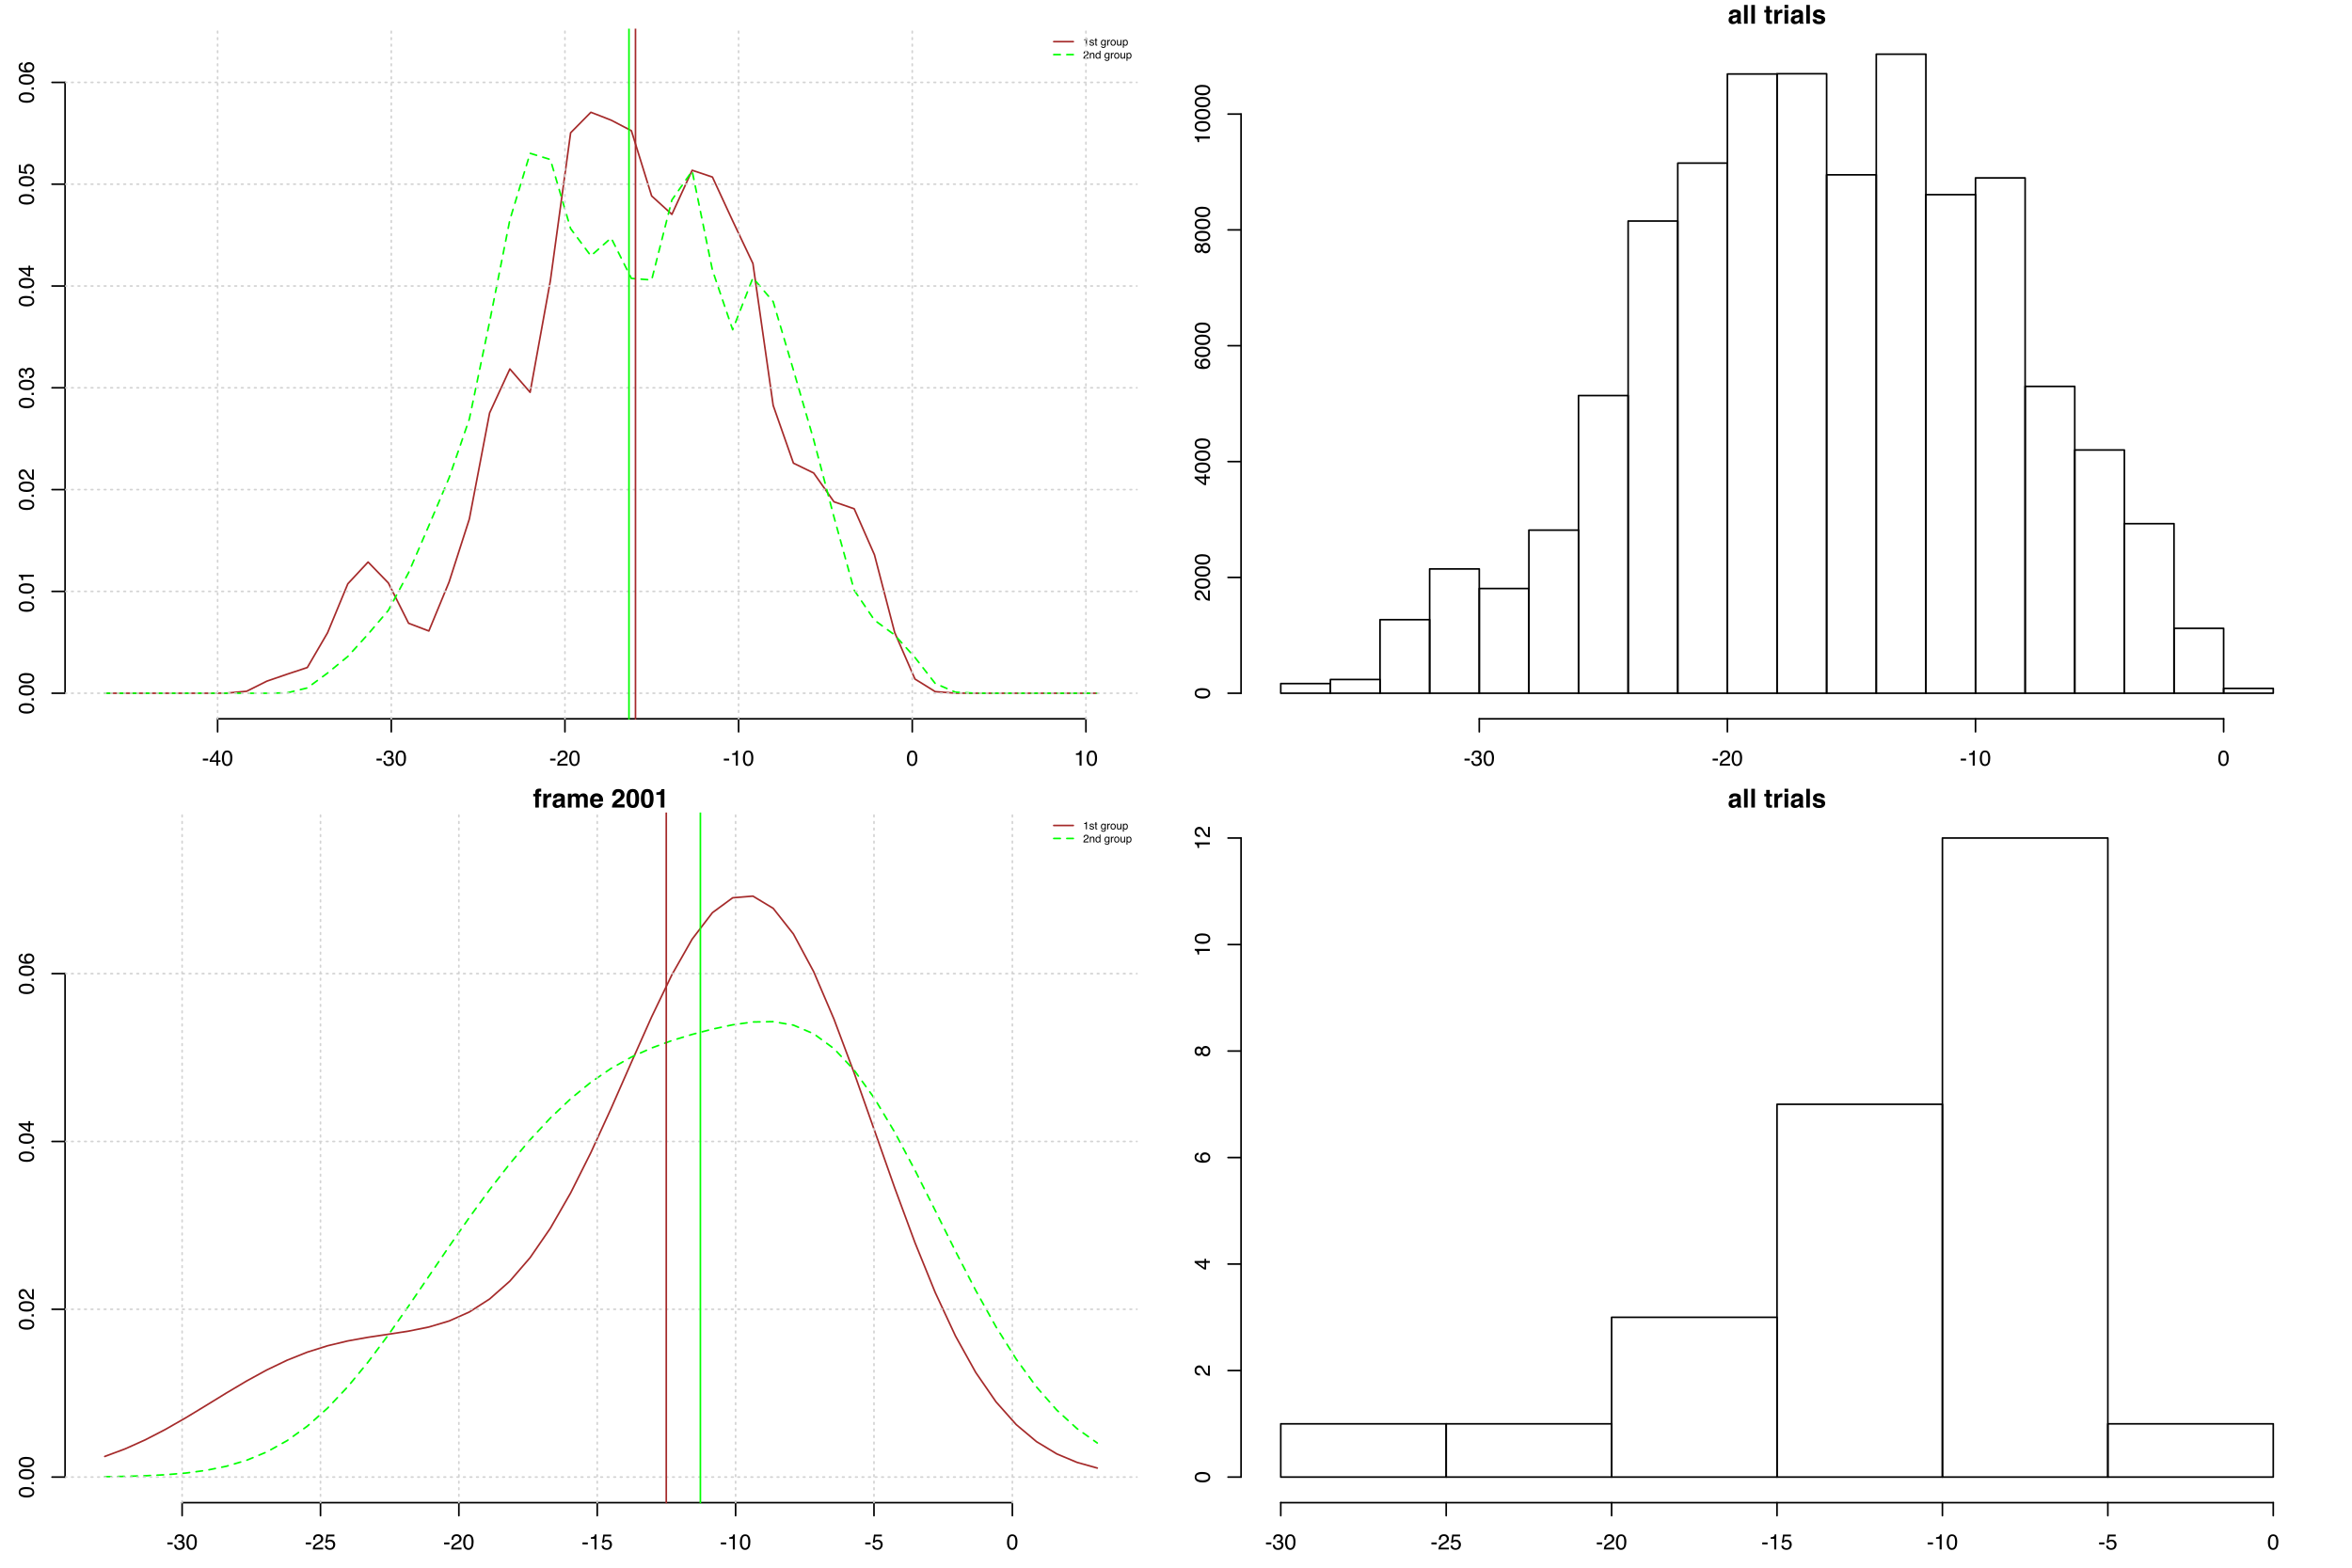 <?xml version="1.0" encoding="UTF-8"?>
<svg xmlns="http://www.w3.org/2000/svg" xmlns:xlink="http://www.w3.org/1999/xlink" width="1080pt" height="720pt" viewBox="0 0 1080 720" version="1.1">
<defs>
<g>
<symbol overflow="visible" id="glyph0-0">
<path style="stroke:none;" d="M 0.328 0 L 0.328 -7.141 L 5.984 -7.141 L 5.984 0 Z M 5.094 -0.891 L 5.094 -6.25 L 1.219 -6.25 L 1.219 -0.891 Z "/>
</symbol>
<symbol overflow="visible" id="glyph0-1">
<path style="stroke:none;" d="M 0.406 -3.219 L 2.859 -3.219 L 2.859 -2.328 L 0.406 -2.328 Z "/>
</symbol>
<symbol overflow="visible" id="glyph0-2">
<path style="stroke:none;" d="M 3.297 -2.469 L 3.297 -5.625 L 1.062 -2.469 Z M 3.312 0 L 3.312 -1.703 L 0.25 -1.703 L 0.25 -2.562 L 3.438 -6.984 L 4.172 -6.984 L 4.172 -2.469 L 5.203 -2.469 L 5.203 -1.703 L 4.172 -1.703 L 4.172 0 Z "/>
</symbol>
<symbol overflow="visible" id="glyph0-3">
<path style="stroke:none;" d="M 2.688 -6.953 C 3.594 -6.953 4.242 -6.582 4.641 -5.844 C 4.953 -5.27 5.109 -4.484 5.109 -3.484 C 5.109 -2.547 4.969 -1.766 4.688 -1.141 C 4.281 -0.254 3.613 0.188 2.688 0.188 C 1.852 0.188 1.234 -0.176 0.828 -0.906 C 0.484 -1.508 0.312 -2.32 0.312 -3.344 C 0.312 -4.133 0.414 -4.812 0.625 -5.375 C 1 -6.426 1.688 -6.953 2.688 -6.953 Z M 2.688 -0.609 C 3.133 -0.609 3.492 -0.805 3.766 -1.203 C 4.035 -1.609 4.172 -2.359 4.172 -3.453 C 4.172 -4.242 4.07 -4.895 3.875 -5.406 C 3.688 -5.914 3.312 -6.172 2.75 -6.172 C 2.227 -6.172 1.848 -5.926 1.609 -5.438 C 1.379 -4.957 1.266 -4.25 1.266 -3.312 C 1.266 -2.594 1.336 -2.02 1.484 -1.594 C 1.723 -0.938 2.125 -0.609 2.688 -0.609 Z "/>
</symbol>
<symbol overflow="visible" id="glyph0-4">
<path style="stroke:none;" d="M 2.578 0.188 C 1.754 0.188 1.156 -0.035 0.781 -0.484 C 0.414 -0.941 0.234 -1.492 0.234 -2.141 L 1.156 -2.141 C 1.188 -1.691 1.27 -1.363 1.406 -1.156 C 1.633 -0.789 2.047 -0.609 2.641 -0.609 C 3.098 -0.609 3.461 -0.727 3.734 -0.969 C 4.016 -1.219 4.156 -1.535 4.156 -1.922 C 4.156 -2.41 4.008 -2.75 3.719 -2.938 C 3.426 -3.125 3.02 -3.219 2.5 -3.219 C 2.438 -3.219 2.375 -3.219 2.312 -3.219 C 2.258 -3.219 2.203 -3.219 2.141 -3.219 L 2.141 -3.984 C 2.234 -3.973 2.305 -3.961 2.359 -3.953 C 2.422 -3.953 2.488 -3.953 2.562 -3.953 C 2.895 -3.953 3.164 -4.004 3.375 -4.109 C 3.738 -4.297 3.922 -4.625 3.922 -5.094 C 3.922 -5.438 3.797 -5.703 3.547 -5.891 C 3.305 -6.078 3.023 -6.172 2.703 -6.172 C 2.117 -6.172 1.711 -5.977 1.484 -5.594 C 1.359 -5.375 1.289 -5.066 1.281 -4.672 L 0.406 -4.672 C 0.406 -5.191 0.508 -5.633 0.719 -6 C 1.082 -6.645 1.711 -6.969 2.609 -6.969 C 3.316 -6.969 3.863 -6.805 4.25 -6.484 C 4.633 -6.172 4.828 -5.719 4.828 -5.125 C 4.828 -4.695 4.711 -4.348 4.484 -4.078 C 4.348 -3.91 4.164 -3.781 3.938 -3.688 C 4.301 -3.594 4.586 -3.398 4.797 -3.109 C 5.004 -2.828 5.109 -2.477 5.109 -2.062 C 5.109 -1.395 4.891 -0.852 4.453 -0.438 C 4.016 -0.02 3.391 0.188 2.578 0.188 Z "/>
</symbol>
<symbol overflow="visible" id="glyph0-5">
<path style="stroke:none;" d="M 0.312 0 C 0.344 -0.602 0.461 -1.125 0.672 -1.562 C 0.891 -2.008 1.312 -2.414 1.938 -2.781 L 2.875 -3.312 C 3.289 -3.551 3.582 -3.758 3.75 -3.938 C 4.02 -4.207 4.156 -4.516 4.156 -4.859 C 4.156 -5.266 4.031 -5.586 3.781 -5.828 C 3.539 -6.066 3.219 -6.188 2.812 -6.188 C 2.219 -6.188 1.805 -5.957 1.578 -5.5 C 1.453 -5.258 1.383 -4.922 1.375 -4.484 L 0.484 -4.484 C 0.492 -5.098 0.602 -5.594 0.812 -5.969 C 1.195 -6.645 1.867 -6.984 2.828 -6.984 C 3.617 -6.984 4.195 -6.766 4.562 -6.328 C 4.938 -5.898 5.125 -5.426 5.125 -4.906 C 5.125 -4.344 4.926 -3.863 4.531 -3.469 C 4.301 -3.238 3.895 -2.961 3.312 -2.641 L 2.656 -2.266 C 2.332 -2.086 2.082 -1.922 1.906 -1.766 C 1.582 -1.484 1.375 -1.172 1.281 -0.828 L 5.094 -0.828 L 5.094 0 Z "/>
</symbol>
<symbol overflow="visible" id="glyph0-6">
<path style="stroke:none;" d="M 0.953 -4.922 L 0.953 -5.594 C 1.586 -5.656 2.031 -5.758 2.281 -5.906 C 2.531 -6.051 2.711 -6.395 2.828 -6.938 L 3.531 -6.938 L 3.531 0 L 2.594 0 L 2.594 -4.922 Z "/>
</symbol>
<symbol overflow="visible" id="glyph0-7">
<path style="stroke:none;" d="M 1.234 -1.781 C 1.285 -1.281 1.516 -0.93 1.922 -0.734 C 2.129 -0.641 2.367 -0.594 2.641 -0.594 C 3.16 -0.594 3.547 -0.754 3.797 -1.078 C 4.047 -1.41 4.172 -1.781 4.172 -2.188 C 4.172 -2.676 4.02 -3.051 3.719 -3.312 C 3.426 -3.582 3.07 -3.719 2.656 -3.719 C 2.352 -3.719 2.094 -3.656 1.875 -3.531 C 1.664 -3.414 1.484 -3.254 1.328 -3.047 L 0.578 -3.094 L 1.109 -6.844 L 4.719 -6.844 L 4.719 -6 L 1.766 -6 L 1.469 -4.062 C 1.625 -4.188 1.773 -4.281 1.922 -4.344 C 2.18 -4.445 2.484 -4.5 2.828 -4.5 C 3.461 -4.5 4 -4.289 4.438 -3.875 C 4.883 -3.469 5.109 -2.945 5.109 -2.312 C 5.109 -1.656 4.906 -1.078 4.5 -0.578 C 4.094 -0.078 3.445 0.172 2.562 0.172 C 1.988 0.172 1.484 0.016 1.047 -0.297 C 0.617 -0.617 0.379 -1.113 0.328 -1.781 Z "/>
</symbol>
<symbol overflow="visible" id="glyph1-0">
<path style="stroke:none;" d="M 0 -0.328 L -7.141 -0.328 L -7.141 -5.984 L 0 -5.984 Z M -0.891 -5.094 L -6.25 -5.094 L -6.25 -1.219 L -0.891 -1.219 Z "/>
</symbol>
<symbol overflow="visible" id="glyph1-1">
<path style="stroke:none;" d="M -6.953 -2.688 C -6.953 -3.594 -6.582 -4.242 -5.844 -4.641 C -5.27 -4.953 -4.484 -5.109 -3.484 -5.109 C -2.547 -5.109 -1.766 -4.969 -1.141 -4.688 C -0.254 -4.281 0.188 -3.613 0.188 -2.688 C 0.188 -1.852 -0.176 -1.234 -0.906 -0.828 C -1.508 -0.484 -2.32 -0.312 -3.344 -0.312 C -4.133 -0.312 -4.812 -0.414 -5.375 -0.625 C -6.426 -1 -6.953 -1.688 -6.953 -2.688 Z M -0.609 -2.688 C -0.609 -3.133 -0.805 -3.492 -1.203 -3.766 C -1.609 -4.035 -2.359 -4.172 -3.453 -4.172 C -4.242 -4.172 -4.895 -4.07 -5.406 -3.875 C -5.914 -3.688 -6.172 -3.312 -6.172 -2.75 C -6.172 -2.227 -5.926 -1.848 -5.438 -1.609 C -4.957 -1.379 -4.25 -1.266 -3.312 -1.266 C -2.594 -1.266 -2.02 -1.336 -1.594 -1.484 C -0.938 -1.723 -0.609 -2.125 -0.609 -2.688 Z "/>
</symbol>
<symbol overflow="visible" id="glyph1-2">
<path style="stroke:none;" d="M -1.062 -0.844 L -1.062 -1.859 L 0 -1.859 L 0 -0.844 Z "/>
</symbol>
<symbol overflow="visible" id="glyph1-3">
<path style="stroke:none;" d="M -4.922 -0.953 L -5.594 -0.953 C -5.656 -1.586 -5.758 -2.031 -5.906 -2.281 C -6.051 -2.531 -6.395 -2.711 -6.938 -2.828 L -6.938 -3.531 L 0 -3.531 L 0 -2.594 L -4.922 -2.594 Z "/>
</symbol>
<symbol overflow="visible" id="glyph1-4">
<path style="stroke:none;" d="M 0 -0.312 C -0.602 -0.344 -1.125 -0.461 -1.562 -0.672 C -2.008 -0.891 -2.414 -1.312 -2.781 -1.938 L -3.312 -2.875 C -3.551 -3.289 -3.758 -3.582 -3.938 -3.75 C -4.207 -4.02 -4.516 -4.156 -4.859 -4.156 C -5.266 -4.156 -5.586 -4.031 -5.828 -3.781 C -6.066 -3.539 -6.188 -3.219 -6.188 -2.812 C -6.188 -2.219 -5.957 -1.805 -5.5 -1.578 C -5.258 -1.453 -4.922 -1.383 -4.484 -1.375 L -4.484 -0.484 C -5.098 -0.492 -5.594 -0.602 -5.969 -0.812 C -6.645 -1.195 -6.984 -1.867 -6.984 -2.828 C -6.984 -3.617 -6.766 -4.195 -6.328 -4.562 C -5.898 -4.938 -5.426 -5.125 -4.906 -5.125 C -4.344 -5.125 -3.863 -4.926 -3.469 -4.531 C -3.238 -4.301 -2.961 -3.895 -2.641 -3.312 L -2.266 -2.656 C -2.086 -2.332 -1.922 -2.082 -1.766 -1.906 C -1.484 -1.582 -1.172 -1.375 -0.828 -1.281 L -0.828 -5.094 L 0 -5.094 Z "/>
</symbol>
<symbol overflow="visible" id="glyph1-5">
<path style="stroke:none;" d="M 0.188 -2.578 C 0.188 -1.754 -0.035 -1.156 -0.484 -0.781 C -0.941 -0.414 -1.492 -0.234 -2.141 -0.234 L -2.141 -1.156 C -1.691 -1.188 -1.363 -1.27 -1.156 -1.406 C -0.789 -1.633 -0.609 -2.047 -0.609 -2.641 C -0.609 -3.098 -0.727 -3.461 -0.969 -3.734 C -1.219 -4.016 -1.535 -4.156 -1.922 -4.156 C -2.41 -4.156 -2.75 -4.008 -2.938 -3.719 C -3.125 -3.426 -3.219 -3.02 -3.219 -2.5 C -3.219 -2.438 -3.219 -2.375 -3.219 -2.312 C -3.219 -2.258 -3.219 -2.203 -3.219 -2.141 L -3.984 -2.141 C -3.973 -2.234 -3.961 -2.305 -3.953 -2.359 C -3.953 -2.422 -3.953 -2.488 -3.953 -2.562 C -3.953 -2.895 -4.004 -3.164 -4.109 -3.375 C -4.297 -3.738 -4.625 -3.922 -5.094 -3.922 C -5.438 -3.922 -5.703 -3.797 -5.891 -3.547 C -6.078 -3.305 -6.172 -3.023 -6.172 -2.703 C -6.172 -2.117 -5.977 -1.711 -5.594 -1.484 C -5.375 -1.359 -5.066 -1.289 -4.672 -1.281 L -4.672 -0.406 C -5.191 -0.406 -5.633 -0.508 -6 -0.719 C -6.645 -1.082 -6.969 -1.711 -6.969 -2.609 C -6.969 -3.316 -6.805 -3.863 -6.484 -4.25 C -6.172 -4.633 -5.719 -4.828 -5.125 -4.828 C -4.695 -4.828 -4.348 -4.711 -4.078 -4.484 C -3.91 -4.348 -3.781 -4.164 -3.688 -3.938 C -3.594 -4.301 -3.398 -4.586 -3.109 -4.797 C -2.828 -5.004 -2.477 -5.109 -2.062 -5.109 C -1.395 -5.109 -0.852 -4.891 -0.438 -4.453 C -0.02 -4.016 0.188 -3.391 0.188 -2.578 Z "/>
</symbol>
<symbol overflow="visible" id="glyph1-6">
<path style="stroke:none;" d="M -2.469 -3.297 L -5.625 -3.297 L -2.469 -1.062 Z M 0 -3.312 L -1.703 -3.312 L -1.703 -0.25 L -2.562 -0.25 L -6.984 -3.438 L -6.984 -4.172 L -2.469 -4.172 L -2.469 -5.203 L -1.703 -5.203 L -1.703 -4.172 L 0 -4.172 Z "/>
</symbol>
<symbol overflow="visible" id="glyph1-7">
<path style="stroke:none;" d="M -1.781 -1.234 C -1.281 -1.285 -0.93 -1.516 -0.734 -1.922 C -0.641 -2.129 -0.594 -2.367 -0.594 -2.641 C -0.594 -3.16 -0.754 -3.547 -1.078 -3.797 C -1.41 -4.047 -1.781 -4.172 -2.188 -4.172 C -2.676 -4.172 -3.051 -4.02 -3.312 -3.719 C -3.582 -3.426 -3.719 -3.07 -3.719 -2.656 C -3.719 -2.352 -3.656 -2.094 -3.531 -1.875 C -3.414 -1.664 -3.254 -1.484 -3.047 -1.328 L -3.094 -0.578 L -6.844 -1.109 L -6.844 -4.719 L -6 -4.719 L -6 -1.766 L -4.062 -1.469 C -4.188 -1.625 -4.281 -1.773 -4.344 -1.922 C -4.445 -2.18 -4.5 -2.484 -4.5 -2.828 C -4.5 -3.461 -4.289 -4 -3.875 -4.438 C -3.469 -4.883 -2.945 -5.109 -2.312 -5.109 C -1.656 -5.109 -1.078 -4.906 -0.578 -4.5 C -0.078 -4.094 0.172 -3.445 0.172 -2.562 C 0.172 -1.988 0.016 -1.484 -0.297 -1.047 C -0.617 -0.617 -1.113 -0.379 -1.781 -0.328 Z "/>
</symbol>
<symbol overflow="visible" id="glyph1-8">
<path style="stroke:none;" d="M -6.984 -2.906 C -6.984 -3.688 -6.781 -4.227 -6.375 -4.531 C -5.977 -4.844 -5.566 -5 -5.141 -5 L -5.141 -4.125 C -5.41 -4.07 -5.625 -3.992 -5.781 -3.891 C -6.07 -3.672 -6.219 -3.348 -6.219 -2.922 C -6.219 -2.43 -5.988 -2.039 -5.531 -1.75 C -5.082 -1.469 -4.438 -1.312 -3.594 -1.281 C -3.895 -1.477 -4.117 -1.727 -4.266 -2.031 C -4.391 -2.312 -4.453 -2.625 -4.453 -2.969 C -4.453 -3.551 -4.266 -4.055 -3.891 -4.484 C -3.523 -4.922 -2.973 -5.141 -2.234 -5.141 C -1.598 -5.141 -1.035 -4.93 -0.547 -4.516 C -0.055 -4.109 0.188 -3.523 0.188 -2.766 C 0.188 -2.117 -0.055 -1.555 -0.547 -1.078 C -1.047 -0.609 -1.883 -0.375 -3.062 -0.375 C -3.926 -0.375 -4.66 -0.477 -5.266 -0.688 C -6.41 -1.094 -6.984 -1.832 -6.984 -2.906 Z M -0.594 -2.844 C -0.594 -3.301 -0.75 -3.645 -1.062 -3.875 C -1.375 -4.102 -1.738 -4.219 -2.156 -4.219 C -2.508 -4.219 -2.848 -4.113 -3.172 -3.906 C -3.492 -3.707 -3.656 -3.336 -3.656 -2.797 C -3.656 -2.422 -3.531 -2.094 -3.281 -1.812 C -3.031 -1.531 -2.656 -1.391 -2.156 -1.391 C -1.719 -1.391 -1.348 -1.516 -1.047 -1.766 C -0.742 -2.023 -0.594 -2.383 -0.594 -2.844 Z "/>
</symbol>
<symbol overflow="visible" id="glyph1-9">
<path style="stroke:none;" d="M -4.047 -2.703 C -4.047 -3.086 -4.148 -3.391 -4.359 -3.609 C -4.578 -3.828 -4.836 -3.938 -5.141 -3.938 C -5.398 -3.938 -5.633 -3.832 -5.844 -3.625 C -6.062 -3.414 -6.172 -3.098 -6.172 -2.672 C -6.172 -2.254 -6.062 -1.953 -5.844 -1.766 C -5.633 -1.578 -5.383 -1.484 -5.094 -1.484 C -4.758 -1.484 -4.5 -1.602 -4.312 -1.844 C -4.133 -2.094 -4.047 -2.379 -4.047 -2.703 Z M -0.594 -2.766 C -0.594 -3.172 -0.703 -3.504 -0.922 -3.766 C -1.141 -4.035 -1.469 -4.172 -1.906 -4.172 C -2.352 -4.172 -2.691 -4.031 -2.922 -3.75 C -3.16 -3.477 -3.281 -3.129 -3.281 -2.703 C -3.281 -2.285 -3.16 -1.941 -2.922 -1.672 C -2.68 -1.41 -2.352 -1.281 -1.938 -1.281 C -1.57 -1.281 -1.254 -1.398 -0.984 -1.641 C -0.723 -1.879 -0.594 -2.254 -0.594 -2.766 Z M -3.703 -1.516 C -3.805 -1.273 -3.93 -1.086 -4.078 -0.953 C -4.336 -0.691 -4.672 -0.562 -5.078 -0.562 C -5.598 -0.562 -6.047 -0.75 -6.422 -1.125 C -6.797 -1.5 -6.984 -2.031 -6.984 -2.719 C -6.984 -3.395 -6.805 -3.922 -6.453 -4.297 C -6.098 -4.672 -5.688 -4.859 -5.219 -4.859 C -4.781 -4.859 -4.43 -4.75 -4.172 -4.531 C -4.016 -4.406 -3.863 -4.211 -3.719 -3.953 C -3.582 -4.242 -3.43 -4.473 -3.266 -4.641 C -2.941 -4.953 -2.52 -5.109 -2 -5.109 C -1.383 -5.109 -0.863 -4.898 -0.438 -4.484 C -0.008 -4.078 0.203 -3.492 0.203 -2.734 C 0.203 -2.055 0.02 -1.484 -0.344 -1.016 C -0.719 -0.555 -1.254 -0.328 -1.953 -0.328 C -2.367 -0.328 -2.723 -0.426 -3.016 -0.625 C -3.316 -0.82 -3.547 -1.117 -3.703 -1.516 Z "/>
</symbol>
<symbol overflow="visible" id="glyph2-0">
<path style="stroke:none;" d="M 0.156 0 L 0.156 -3.578 L 3 -3.578 L 3 0 Z M 2.547 -0.453 L 2.547 -3.125 L 0.609 -3.125 L 0.609 -0.453 Z "/>
</symbol>
<symbol overflow="visible" id="glyph2-1">
<path style="stroke:none;" d="M 0.484 -2.469 L 0.484 -2.797 C 0.797 -2.828 1.016 -2.879 1.141 -2.953 C 1.266 -3.023 1.359 -3.195 1.422 -3.469 L 1.766 -3.469 L 1.766 0 L 1.297 0 L 1.297 -2.469 Z "/>
</symbol>
<symbol overflow="visible" id="glyph2-2">
<path style="stroke:none;" d="M 0.578 -0.812 C 0.586 -0.664 0.625 -0.555 0.688 -0.484 C 0.801 -0.336 0.992 -0.266 1.266 -0.266 C 1.43 -0.266 1.57 -0.301 1.688 -0.375 C 1.812 -0.445 1.875 -0.555 1.875 -0.703 C 1.875 -0.816 1.828 -0.898 1.734 -0.953 C 1.672 -0.992 1.547 -1.035 1.359 -1.078 L 1 -1.172 C 0.781 -1.223 0.617 -1.285 0.516 -1.359 C 0.328 -1.473 0.234 -1.633 0.234 -1.844 C 0.234 -2.094 0.32 -2.289 0.5 -2.438 C 0.676 -2.594 0.914 -2.672 1.219 -2.672 C 1.613 -2.672 1.895 -2.555 2.062 -2.328 C 2.176 -2.18 2.227 -2.023 2.219 -1.859 L 1.812 -1.859 C 1.801 -1.953 1.766 -2.039 1.703 -2.125 C 1.609 -2.238 1.438 -2.297 1.188 -2.297 C 1.02 -2.297 0.891 -2.266 0.797 -2.203 C 0.711 -2.141 0.672 -2.055 0.672 -1.953 C 0.672 -1.836 0.727 -1.75 0.844 -1.688 C 0.906 -1.645 1.004 -1.609 1.141 -1.578 L 1.422 -1.5 C 1.734 -1.426 1.945 -1.352 2.062 -1.281 C 2.227 -1.164 2.312 -0.988 2.312 -0.75 C 2.312 -0.52 2.223 -0.32 2.047 -0.156 C 1.867 0.008 1.602 0.094 1.25 0.094 C 0.852 0.094 0.57 0.008 0.406 -0.156 C 0.25 -0.332 0.164 -0.551 0.156 -0.812 Z M 1.234 -2.672 Z "/>
</symbol>
<symbol overflow="visible" id="glyph2-3">
<path style="stroke:none;" d="M 0.406 -3.328 L 0.859 -3.328 L 0.859 -2.609 L 1.266 -2.609 L 1.266 -2.25 L 0.859 -2.25 L 0.859 -0.547 C 0.859 -0.453 0.883 -0.391 0.938 -0.359 C 0.977 -0.348 1.035 -0.344 1.109 -0.344 C 1.129 -0.344 1.148 -0.344 1.172 -0.344 C 1.203 -0.344 1.234 -0.344 1.266 -0.344 L 1.266 0 C 1.211 0.008 1.16 0.02 1.109 0.031 C 1.055 0.039 1 0.047 0.938 0.047 C 0.727 0.047 0.586 -0.004 0.516 -0.109 C 0.441 -0.211 0.406 -0.348 0.406 -0.516 L 0.406 -2.25 L 0.062 -2.25 L 0.062 -2.609 L 0.406 -2.609 Z "/>
</symbol>
<symbol overflow="visible" id="glyph2-4">
<path style="stroke:none;" d=""/>
</symbol>
<symbol overflow="visible" id="glyph2-5">
<path style="stroke:none;" d="M 1.234 -2.656 C 1.441 -2.656 1.625 -2.602 1.781 -2.5 C 1.863 -2.445 1.945 -2.363 2.031 -2.25 L 2.031 -2.578 L 2.438 -2.578 L 2.438 -0.219 C 2.438 0.113 2.383 0.379 2.281 0.578 C 2.102 0.93 1.766 1.109 1.266 1.109 C 0.984 1.109 0.742 1.039 0.547 0.906 C 0.359 0.781 0.254 0.586 0.234 0.328 L 0.672 0.328 C 0.691 0.441 0.734 0.531 0.797 0.594 C 0.898 0.688 1.055 0.734 1.266 0.734 C 1.598 0.734 1.816 0.617 1.922 0.391 C 1.984 0.242 2.016 -0.004 2.016 -0.359 C 1.922 -0.223 1.812 -0.125 1.688 -0.062 C 1.57 0 1.41 0.031 1.203 0.031 C 0.922 0.031 0.676 -0.066 0.469 -0.266 C 0.258 -0.461 0.156 -0.797 0.156 -1.266 C 0.156 -1.703 0.258 -2.039 0.469 -2.281 C 0.676 -2.531 0.93 -2.656 1.234 -2.656 Z M 2.031 -1.312 C 2.031 -1.633 1.961 -1.875 1.828 -2.031 C 1.691 -2.188 1.523 -2.266 1.328 -2.266 C 1.016 -2.266 0.801 -2.117 0.688 -1.828 C 0.625 -1.672 0.594 -1.473 0.594 -1.234 C 0.594 -0.93 0.648 -0.703 0.766 -0.547 C 0.891 -0.398 1.055 -0.328 1.266 -0.328 C 1.578 -0.328 1.797 -0.469 1.922 -0.75 C 1.992 -0.914 2.031 -1.102 2.031 -1.312 Z M 1.297 -2.672 Z "/>
</symbol>
<symbol overflow="visible" id="glyph2-6">
<path style="stroke:none;" d="M 0.328 -2.609 L 0.75 -2.609 L 0.75 -2.156 C 0.781 -2.238 0.863 -2.344 1 -2.469 C 1.133 -2.602 1.285 -2.672 1.453 -2.672 C 1.461 -2.672 1.477 -2.664 1.5 -2.656 C 1.52 -2.656 1.551 -2.656 1.594 -2.656 L 1.594 -2.188 C 1.57 -2.195 1.551 -2.203 1.531 -2.203 C 1.508 -2.203 1.484 -2.203 1.453 -2.203 C 1.234 -2.203 1.062 -2.129 0.938 -1.984 C 0.82 -1.848 0.766 -1.688 0.766 -1.5 L 0.766 0 L 0.328 0 Z "/>
</symbol>
<symbol overflow="visible" id="glyph2-7">
<path style="stroke:none;" d="M 1.359 -0.281 C 1.648 -0.281 1.848 -0.391 1.953 -0.609 C 2.055 -0.828 2.109 -1.07 2.109 -1.344 C 2.109 -1.594 2.07 -1.789 2 -1.938 C 1.875 -2.176 1.66 -2.297 1.359 -2.297 C 1.086 -2.297 0.891 -2.191 0.766 -1.984 C 0.648 -1.785 0.594 -1.539 0.594 -1.25 C 0.594 -0.977 0.648 -0.75 0.766 -0.562 C 0.891 -0.375 1.086 -0.281 1.359 -0.281 Z M 1.375 -2.688 C 1.707 -2.688 1.988 -2.57 2.219 -2.344 C 2.457 -2.125 2.578 -1.797 2.578 -1.359 C 2.578 -0.941 2.473 -0.594 2.266 -0.312 C 2.055 -0.039 1.738 0.094 1.312 0.094 C 0.957 0.094 0.672 -0.023 0.453 -0.266 C 0.242 -0.504 0.141 -0.832 0.141 -1.25 C 0.141 -1.688 0.25 -2.035 0.469 -2.297 C 0.695 -2.555 1 -2.688 1.375 -2.688 Z M 1.359 -2.672 Z "/>
</symbol>
<symbol overflow="visible" id="glyph2-8">
<path style="stroke:none;" d="M 0.766 -2.609 L 0.766 -0.875 C 0.766 -0.738 0.785 -0.629 0.828 -0.547 C 0.898 -0.391 1.047 -0.312 1.266 -0.312 C 1.566 -0.312 1.77 -0.445 1.875 -0.719 C 1.938 -0.863 1.969 -1.066 1.969 -1.328 L 1.969 -2.609 L 2.406 -2.609 L 2.406 0 L 2 0 L 2 -0.391 C 1.945 -0.285 1.875 -0.203 1.781 -0.141 C 1.613 0.004 1.414 0.078 1.188 0.078 C 0.812 0.078 0.555 -0.047 0.422 -0.297 C 0.348 -0.43 0.312 -0.609 0.312 -0.828 L 0.312 -2.609 Z M 1.359 -2.672 Z "/>
</symbol>
<symbol overflow="visible" id="glyph2-9">
<path style="stroke:none;" d="M 1.422 -0.297 C 1.629 -0.297 1.801 -0.379 1.938 -0.547 C 2.07 -0.723 2.141 -0.977 2.141 -1.312 C 2.141 -1.52 2.109 -1.703 2.047 -1.859 C 1.93 -2.141 1.723 -2.281 1.422 -2.281 C 1.117 -2.281 0.91 -2.129 0.797 -1.828 C 0.734 -1.672 0.703 -1.469 0.703 -1.219 C 0.703 -1.008 0.734 -0.836 0.797 -0.703 C 0.91 -0.43 1.117 -0.297 1.422 -0.297 Z M 0.281 -2.594 L 0.719 -2.594 L 0.719 -2.25 C 0.801 -2.363 0.895 -2.457 1 -2.531 C 1.145 -2.625 1.316 -2.672 1.516 -2.672 C 1.816 -2.672 2.066 -2.555 2.266 -2.328 C 2.473 -2.098 2.578 -1.773 2.578 -1.359 C 2.578 -0.797 2.43 -0.391 2.141 -0.141 C 1.953 0.016 1.734 0.094 1.484 0.094 C 1.285 0.094 1.117 0.047 0.984 -0.047 C 0.91 -0.086 0.82 -0.172 0.719 -0.297 L 0.719 1.047 L 0.281 1.047 Z "/>
</symbol>
<symbol overflow="visible" id="glyph2-10">
<path style="stroke:none;" d="M 0.156 0 C 0.176 -0.301 0.238 -0.562 0.344 -0.781 C 0.445 -1 0.656 -1.203 0.969 -1.391 L 1.438 -1.656 C 1.645 -1.781 1.789 -1.883 1.875 -1.969 C 2.008 -2.102 2.078 -2.258 2.078 -2.438 C 2.078 -2.633 2.016 -2.789 1.891 -2.906 C 1.773 -3.031 1.613 -3.094 1.406 -3.094 C 1.113 -3.094 0.906 -2.977 0.781 -2.75 C 0.727 -2.633 0.695 -2.469 0.688 -2.25 L 0.234 -2.25 C 0.242 -2.551 0.301 -2.797 0.406 -2.984 C 0.594 -3.328 0.926 -3.5 1.406 -3.5 C 1.812 -3.5 2.102 -3.391 2.281 -3.172 C 2.469 -2.953 2.562 -2.711 2.562 -2.453 C 2.562 -2.172 2.461 -1.93 2.266 -1.734 C 2.148 -1.617 1.945 -1.477 1.656 -1.312 L 1.328 -1.141 C 1.172 -1.047 1.047 -0.961 0.953 -0.891 C 0.785 -0.742 0.68 -0.582 0.641 -0.406 L 2.547 -0.406 L 2.547 0 Z "/>
</symbol>
<symbol overflow="visible" id="glyph2-11">
<path style="stroke:none;" d="M 0.328 -2.609 L 0.734 -2.609 L 0.734 -2.234 C 0.859 -2.391 0.988 -2.5 1.125 -2.562 C 1.27 -2.633 1.426 -2.672 1.594 -2.672 C 1.957 -2.672 2.207 -2.539 2.344 -2.281 C 2.414 -2.133 2.453 -1.93 2.453 -1.672 L 2.453 0 L 2 0 L 2 -1.641 C 2 -1.797 1.977 -1.926 1.938 -2.031 C 1.852 -2.188 1.707 -2.266 1.5 -2.266 C 1.395 -2.266 1.312 -2.254 1.25 -2.234 C 1.133 -2.203 1.031 -2.133 0.938 -2.031 C 0.863 -1.938 0.816 -1.844 0.797 -1.75 C 0.773 -1.664 0.766 -1.535 0.766 -1.359 L 0.766 0 L 0.328 0 Z M 1.344 -2.672 Z "/>
</symbol>
<symbol overflow="visible" id="glyph2-12">
<path style="stroke:none;" d="M 0.594 -1.266 C 0.594 -0.992 0.648 -0.766 0.766 -0.578 C 0.891 -0.391 1.082 -0.297 1.344 -0.297 C 1.551 -0.297 1.719 -0.379 1.844 -0.547 C 1.977 -0.723 2.047 -0.973 2.047 -1.297 C 2.047 -1.629 1.977 -1.875 1.844 -2.031 C 1.707 -2.188 1.539 -2.266 1.344 -2.266 C 1.125 -2.266 0.941 -2.18 0.797 -2.016 C 0.66 -1.848 0.594 -1.598 0.594 -1.266 Z M 1.266 -2.656 C 1.461 -2.656 1.629 -2.613 1.766 -2.531 C 1.836 -2.477 1.926 -2.391 2.031 -2.266 L 2.031 -3.594 L 2.453 -3.594 L 2.453 0 L 2.047 0 L 2.047 -0.359 C 1.941 -0.203 1.82 -0.086 1.688 -0.016 C 1.551 0.055 1.391 0.094 1.203 0.094 C 0.922 0.094 0.672 -0.023 0.453 -0.266 C 0.242 -0.516 0.141 -0.844 0.141 -1.25 C 0.141 -1.625 0.234 -1.953 0.422 -2.234 C 0.617 -2.516 0.898 -2.656 1.266 -2.656 Z "/>
</symbol>
<symbol overflow="visible" id="glyph3-0">
<path style="stroke:none;" d="M 0.906 0 L 0.906 -8.609 L 7.828 -8.609 L 7.828 0 Z M 6.75 -1.078 L 6.75 -7.531 L 1.969 -7.531 L 1.969 -1.078 Z "/>
</symbol>
<symbol overflow="visible" id="glyph3-1">
<path style="stroke:none;" d="M 4.281 -3.094 C 4.176 -3.031 4.07 -2.977 3.969 -2.938 C 3.863 -2.895 3.719 -2.852 3.531 -2.812 L 3.156 -2.75 C 2.801 -2.688 2.551 -2.609 2.406 -2.516 C 2.145 -2.367 2.016 -2.133 2.016 -1.812 C 2.016 -1.531 2.094 -1.328 2.25 -1.203 C 2.406 -1.078 2.598 -1.016 2.828 -1.016 C 3.18 -1.016 3.508 -1.117 3.812 -1.328 C 4.113 -1.535 4.27 -1.914 4.281 -2.469 Z M 3.281 -3.875 C 3.582 -3.906 3.801 -3.953 3.938 -4.016 C 4.176 -4.117 4.297 -4.273 4.297 -4.484 C 4.297 -4.742 4.203 -4.922 4.016 -5.016 C 3.836 -5.117 3.57 -5.172 3.219 -5.172 C 2.82 -5.172 2.547 -5.078 2.391 -4.891 C 2.273 -4.742 2.195 -4.547 2.156 -4.297 L 0.547 -4.297 C 0.578 -4.859 0.734 -5.316 1.016 -5.672 C 1.453 -6.234 2.207 -6.516 3.281 -6.516 C 3.977 -6.516 4.598 -6.375 5.141 -6.094 C 5.68 -5.82 5.953 -5.301 5.953 -4.531 L 5.953 -1.609 C 5.953 -1.41 5.953 -1.164 5.953 -0.875 C 5.973 -0.656 6.008 -0.508 6.062 -0.438 C 6.113 -0.363 6.191 -0.301 6.297 -0.25 L 6.297 0 L 4.5 0 C 4.445 -0.125 4.41 -0.242 4.391 -0.359 C 4.367 -0.473 4.352 -0.602 4.344 -0.75 C 4.113 -0.5 3.848 -0.285 3.547 -0.109 C 3.191 0.098 2.785 0.203 2.328 0.203 C 1.754 0.203 1.281 0.039 0.906 -0.281 C 0.531 -0.613 0.344 -1.082 0.344 -1.688 C 0.344 -2.469 0.645 -3.035 1.25 -3.391 C 1.582 -3.578 2.066 -3.711 2.703 -3.797 Z M 3.359 -6.531 Z "/>
</symbol>
<symbol overflow="visible" id="glyph3-2">
<path style="stroke:none;" d="M 2.469 0 L 0.812 0 L 0.812 -8.609 L 2.469 -8.609 Z "/>
</symbol>
<symbol overflow="visible" id="glyph3-3">
<path style="stroke:none;" d=""/>
</symbol>
<symbol overflow="visible" id="glyph3-4">
<path style="stroke:none;" d="M 0.125 -5.125 L 0.125 -6.297 L 1.016 -6.297 L 1.016 -8.078 L 2.656 -8.078 L 2.656 -6.297 L 3.688 -6.297 L 3.688 -5.125 L 2.656 -5.125 L 2.656 -1.75 C 2.656 -1.488 2.688 -1.328 2.75 -1.266 C 2.82 -1.203 3.023 -1.172 3.359 -1.172 C 3.41 -1.172 3.461 -1.172 3.516 -1.172 C 3.578 -1.172 3.633 -1.176 3.688 -1.188 L 3.688 0.062 L 2.906 0.094 C 2.113 0.113 1.578 -0.023 1.297 -0.328 C 1.109 -0.516 1.016 -0.805 1.016 -1.203 L 1.016 -5.125 Z "/>
</symbol>
<symbol overflow="visible" id="glyph3-5">
<path style="stroke:none;" d="M 4.234 -6.516 C 4.266 -6.516 4.289 -6.508 4.312 -6.5 C 4.332 -6.5 4.379 -6.5 4.453 -6.5 L 4.453 -4.797 C 4.348 -4.805 4.254 -4.812 4.172 -4.812 C 4.086 -4.82 4.02 -4.828 3.969 -4.828 C 3.301 -4.828 2.852 -4.609 2.625 -4.172 C 2.5 -3.93 2.438 -3.555 2.438 -3.047 L 2.438 0 L 0.766 0 L 0.766 -6.359 L 2.344 -6.359 L 2.344 -5.25 C 2.602 -5.676 2.828 -5.969 3.016 -6.125 C 3.328 -6.383 3.734 -6.516 4.234 -6.516 Z "/>
</symbol>
<symbol overflow="visible" id="glyph3-6">
<path style="stroke:none;" d="M 2.484 -7.125 L 0.797 -7.125 L 0.797 -8.656 L 2.484 -8.656 Z M 0.797 -6.359 L 2.484 -6.359 L 2.484 0 L 0.797 0 Z "/>
</symbol>
<symbol overflow="visible" id="glyph3-7">
<path style="stroke:none;" d="M 2.078 -2.031 C 2.109 -1.738 2.18 -1.531 2.297 -1.406 C 2.504 -1.176 2.883 -1.062 3.438 -1.062 C 3.77 -1.062 4.031 -1.109 4.219 -1.203 C 4.414 -1.305 4.516 -1.457 4.516 -1.656 C 4.516 -1.844 4.438 -1.984 4.281 -2.078 C 4.125 -2.172 3.547 -2.336 2.547 -2.578 C 1.828 -2.754 1.316 -2.977 1.016 -3.25 C 0.723 -3.508 0.578 -3.891 0.578 -4.391 C 0.578 -4.984 0.805 -5.488 1.266 -5.906 C 1.734 -6.332 2.383 -6.547 3.219 -6.547 C 4.008 -6.547 4.656 -6.383 5.156 -6.062 C 5.656 -5.75 5.941 -5.203 6.016 -4.422 L 4.359 -4.422 C 4.328 -4.641 4.266 -4.812 4.172 -4.938 C 3.992 -5.156 3.68 -5.266 3.234 -5.266 C 2.879 -5.266 2.625 -5.207 2.469 -5.094 C 2.312 -4.988 2.234 -4.859 2.234 -4.703 C 2.234 -4.516 2.316 -4.379 2.484 -4.297 C 2.641 -4.203 3.219 -4.047 4.219 -3.828 C 4.875 -3.672 5.367 -3.438 5.703 -3.125 C 6.023 -2.801 6.188 -2.398 6.188 -1.922 C 6.188 -1.297 5.953 -0.781 5.484 -0.375 C 5.016 0.02 4.289 0.219 3.312 0.219 C 2.312 0.219 1.57 0.008 1.094 -0.406 C 0.625 -0.832 0.391 -1.375 0.391 -2.031 Z M 3.344 -6.531 Z "/>
</symbol>
<symbol overflow="visible" id="glyph3-8">
<path style="stroke:none;" d="M 3.125 -8.688 C 3.227 -8.688 3.32 -8.68 3.406 -8.672 C 3.488 -8.672 3.609 -8.664 3.766 -8.656 L 3.766 -7.297 C 3.672 -7.305 3.508 -7.316 3.281 -7.328 C 3.062 -7.336 2.91 -7.289 2.828 -7.188 C 2.742 -7.082 2.703 -6.969 2.703 -6.844 C 2.703 -6.719 2.703 -6.535 2.703 -6.297 L 3.797 -6.297 L 3.797 -5.125 L 2.703 -5.125 L 2.703 0 L 1.047 0 L 1.047 -5.125 L 0.125 -5.125 L 0.125 -6.297 L 1.031 -6.297 L 1.031 -6.719 C 1.031 -7.395 1.145 -7.863 1.375 -8.125 C 1.613 -8.5 2.195 -8.688 3.125 -8.688 Z "/>
</symbol>
<symbol overflow="visible" id="glyph3-9">
<path style="stroke:none;" d="M 7.891 -6.5 C 8.172 -6.5 8.445 -6.441 8.719 -6.328 C 8.988 -6.223 9.234 -6.035 9.453 -5.766 C 9.629 -5.547 9.75 -5.273 9.812 -4.953 C 9.852 -4.734 9.875 -4.422 9.875 -4.016 L 9.859 0 L 8.156 0 L 8.156 -4.047 C 8.156 -4.285 8.117 -4.484 8.047 -4.641 C 7.898 -4.941 7.625 -5.094 7.219 -5.094 C 6.758 -5.094 6.445 -4.898 6.281 -4.516 C 6.188 -4.316 6.141 -4.07 6.141 -3.781 L 6.141 0 L 4.469 0 L 4.469 -3.781 C 4.469 -4.164 4.426 -4.441 4.344 -4.609 C 4.207 -4.922 3.938 -5.078 3.531 -5.078 C 3.051 -5.078 2.727 -4.922 2.562 -4.609 C 2.477 -4.43 2.438 -4.172 2.438 -3.828 L 2.438 0 L 0.75 0 L 0.75 -6.344 L 2.359 -6.344 L 2.359 -5.422 C 2.566 -5.754 2.766 -5.988 2.953 -6.125 C 3.273 -6.375 3.691 -6.5 4.203 -6.5 C 4.691 -6.5 5.082 -6.395 5.375 -6.188 C 5.625 -5.988 5.812 -5.734 5.938 -5.422 C 6.145 -5.797 6.41 -6.066 6.734 -6.234 C 7.078 -6.41 7.461 -6.5 7.891 -6.5 Z "/>
</symbol>
<symbol overflow="visible" id="glyph3-10">
<path style="stroke:none;" d="M 3.281 -5.156 C 2.895 -5.156 2.598 -5.035 2.391 -4.797 C 2.18 -4.555 2.047 -4.227 1.984 -3.812 L 4.578 -3.812 C 4.547 -4.258 4.41 -4.594 4.172 -4.812 C 3.93 -5.039 3.633 -5.156 3.281 -5.156 Z M 3.281 -6.531 C 3.812 -6.531 4.289 -6.43 4.719 -6.234 C 5.145 -6.035 5.492 -5.723 5.766 -5.297 C 6.016 -4.922 6.176 -4.484 6.25 -3.984 C 6.289 -3.691 6.305 -3.27 6.297 -2.719 L 1.953 -2.719 C 1.973 -2.082 2.172 -1.633 2.547 -1.375 C 2.773 -1.219 3.051 -1.141 3.375 -1.141 C 3.719 -1.141 4 -1.238 4.219 -1.438 C 4.332 -1.539 4.43 -1.688 4.516 -1.875 L 6.219 -1.875 C 6.176 -1.488 5.977 -1.102 5.625 -0.719 C 5.082 -0.102 4.32 0.203 3.344 0.203 C 2.531 0.203 1.816 -0.055 1.203 -0.578 C 0.586 -1.098 0.281 -1.941 0.281 -3.109 C 0.281 -4.211 0.555 -5.055 1.109 -5.641 C 1.672 -6.234 2.395 -6.531 3.281 -6.531 Z M 3.406 -6.531 Z "/>
</symbol>
<symbol overflow="visible" id="glyph3-11">
<path style="stroke:none;" d="M 0.375 0 C 0.383 -0.602 0.516 -1.156 0.766 -1.656 C 1.004 -2.227 1.566 -2.828 2.453 -3.453 C 3.211 -4.004 3.707 -4.398 3.938 -4.641 C 4.281 -5.004 4.453 -5.406 4.453 -5.844 C 4.453 -6.207 4.352 -6.504 4.156 -6.734 C 3.957 -6.973 3.672 -7.094 3.297 -7.094 C 2.797 -7.094 2.453 -6.906 2.266 -6.531 C 2.16 -6.312 2.098 -5.961 2.078 -5.484 L 0.469 -5.484 C 0.488 -6.211 0.617 -6.797 0.859 -7.234 C 1.297 -8.078 2.082 -8.5 3.219 -8.5 C 4.113 -8.5 4.828 -8.25 5.359 -7.75 C 5.891 -7.258 6.156 -6.609 6.156 -5.797 C 6.156 -5.16 5.969 -4.602 5.594 -4.125 C 5.344 -3.801 4.941 -3.441 4.391 -3.047 L 3.719 -2.562 C 3.301 -2.27 3.016 -2.055 2.859 -1.922 C 2.703 -1.797 2.57 -1.645 2.469 -1.469 L 6.172 -1.469 L 6.172 0 Z "/>
</symbol>
<symbol overflow="visible" id="glyph3-12">
<path style="stroke:none;" d="M 2.078 -4.156 C 2.078 -3.176 2.156 -2.426 2.312 -1.906 C 2.469 -1.395 2.797 -1.141 3.297 -1.141 C 3.785 -1.141 4.109 -1.395 4.266 -1.906 C 4.422 -2.426 4.5 -3.176 4.5 -4.156 C 4.5 -5.164 4.422 -5.914 4.266 -6.406 C 4.109 -6.906 3.785 -7.156 3.297 -7.156 C 2.797 -7.156 2.469 -6.906 2.312 -6.406 C 2.156 -5.914 2.078 -5.164 2.078 -4.156 Z M 3.297 -8.516 C 4.367 -8.516 5.117 -8.133 5.547 -7.375 C 5.984 -6.625 6.203 -5.551 6.203 -4.156 C 6.203 -2.75 5.984 -1.672 5.547 -0.922 C 5.117 -0.172 4.367 0.203 3.297 0.203 C 2.211 0.203 1.453 -0.172 1.016 -0.922 C 0.586 -1.672 0.375 -2.75 0.375 -4.156 C 0.375 -5.551 0.586 -6.625 1.016 -7.375 C 1.453 -8.133 2.211 -8.516 3.297 -8.516 Z "/>
</symbol>
<symbol overflow="visible" id="glyph3-13">
<path style="stroke:none;" d="M 0.828 -5.844 L 0.828 -6.969 C 1.348 -6.988 1.719 -7.023 1.938 -7.078 C 2.27 -7.148 2.539 -7.297 2.75 -7.516 C 2.895 -7.672 3.004 -7.875 3.078 -8.125 C 3.117 -8.281 3.141 -8.395 3.141 -8.469 L 4.516 -8.469 L 4.516 0 L 2.812 0 L 2.812 -5.844 Z "/>
</symbol>
</g>
<clipPath id="clip1">
  <path d="M 99 13.148 L 101 13.148 L 101 331 L 99 331 Z "/>
</clipPath>
<clipPath id="clip2">
  <path d="M 179 13.148 L 181 13.148 L 181 331 L 179 331 Z "/>
</clipPath>
<clipPath id="clip3">
  <path d="M 259 13.148 L 260 13.148 L 260 331 L 259 331 Z "/>
</clipPath>
<clipPath id="clip4">
  <path d="M 338 13.148 L 340 13.148 L 340 331 L 338 331 Z "/>
</clipPath>
<clipPath id="clip5">
  <path d="M 418 13.148 L 420 13.148 L 420 331 L 418 331 Z "/>
</clipPath>
<clipPath id="clip6">
  <path d="M 498 13.148 L 500 13.148 L 500 331 L 498 331 Z "/>
</clipPath>
<clipPath id="clip7">
  <path d="M 29.879 318 L 523 318 L 523 319 L 29.879 319 Z "/>
</clipPath>
<clipPath id="clip8">
  <path d="M 29.879 271 L 523 271 L 523 272 L 29.879 272 Z "/>
</clipPath>
<clipPath id="clip9">
  <path d="M 29.879 224 L 523 224 L 523 226 L 29.879 226 Z "/>
</clipPath>
<clipPath id="clip10">
  <path d="M 29.879 177 L 523 177 L 523 179 L 29.879 179 Z "/>
</clipPath>
<clipPath id="clip11">
  <path d="M 29.879 130 L 523 130 L 523 132 L 29.879 132 Z "/>
</clipPath>
<clipPath id="clip12">
  <path d="M 29.879 84 L 523 84 L 523 85 L 29.879 85 Z "/>
</clipPath>
<clipPath id="clip13">
  <path d="M 29.879 37 L 523 37 L 523 39 L 29.879 39 Z "/>
</clipPath>
<clipPath id="clip14">
  <path d="M 291 13.148 L 293 13.148 L 293 331 L 291 331 Z "/>
</clipPath>
<clipPath id="clip15">
  <path d="M 288 13.148 L 290 13.148 L 290 331 L 288 331 Z "/>
</clipPath>
<clipPath id="clip16">
  <path d="M 83 373.148 L 85 373.148 L 85 691 L 83 691 Z "/>
</clipPath>
<clipPath id="clip17">
  <path d="M 146 373.148 L 148 373.148 L 148 691 L 146 691 Z "/>
</clipPath>
<clipPath id="clip18">
  <path d="M 210 373.148 L 212 373.148 L 212 691 L 210 691 Z "/>
</clipPath>
<clipPath id="clip19">
  <path d="M 273 373.148 L 275 373.148 L 275 691 L 273 691 Z "/>
</clipPath>
<clipPath id="clip20">
  <path d="M 337 373.148 L 339 373.148 L 339 691 L 337 691 Z "/>
</clipPath>
<clipPath id="clip21">
  <path d="M 400 373.148 L 402 373.148 L 402 691 L 400 691 Z "/>
</clipPath>
<clipPath id="clip22">
  <path d="M 464 373.148 L 466 373.148 L 466 691 L 464 691 Z "/>
</clipPath>
<clipPath id="clip23">
  <path d="M 29.879 678 L 523 678 L 523 679 L 29.879 679 Z "/>
</clipPath>
<clipPath id="clip24">
  <path d="M 29.879 600 L 523 600 L 523 602 L 29.879 602 Z "/>
</clipPath>
<clipPath id="clip25">
  <path d="M 29.879 523 L 523 523 L 523 525 L 29.879 525 Z "/>
</clipPath>
<clipPath id="clip26">
  <path d="M 29.879 446 L 523 446 L 523 448 L 29.879 448 Z "/>
</clipPath>
<clipPath id="clip27">
  <path d="M 305 373.148 L 307 373.148 L 307 691 L 305 691 Z "/>
</clipPath>
<clipPath id="clip28">
  <path d="M 321 373.148 L 322 373.148 L 322 691 L 321 691 Z "/>
</clipPath>
</defs>
<g id="surface301">
<rect x="0" y="0" width="1080" height="720" style="fill:rgb(100%,100%,100%);fill-opacity:1;stroke:none;"/>
<path style="fill:none;stroke-width:0.75;stroke-linecap:round;stroke-linejoin:round;stroke:rgb(0%,0%,0%);stroke-opacity:1;stroke-miterlimit:10;" d="M 99.922 330.121 L 498.641 330.121 "/>
<path style="fill:none;stroke-width:0.75;stroke-linecap:round;stroke-linejoin:round;stroke:rgb(0%,0%,0%);stroke-opacity:1;stroke-miterlimit:10;" d="M 99.922 330.121 L 99.922 336.098 "/>
<path style="fill:none;stroke-width:0.75;stroke-linecap:round;stroke-linejoin:round;stroke:rgb(0%,0%,0%);stroke-opacity:1;stroke-miterlimit:10;" d="M 179.668 330.121 L 179.668 336.098 "/>
<path style="fill:none;stroke-width:0.75;stroke-linecap:round;stroke-linejoin:round;stroke:rgb(0%,0%,0%);stroke-opacity:1;stroke-miterlimit:10;" d="M 259.41 330.121 L 259.41 336.098 "/>
<path style="fill:none;stroke-width:0.75;stroke-linecap:round;stroke-linejoin:round;stroke:rgb(0%,0%,0%);stroke-opacity:1;stroke-miterlimit:10;" d="M 339.152 330.121 L 339.152 336.098 "/>
<path style="fill:none;stroke-width:0.75;stroke-linecap:round;stroke-linejoin:round;stroke:rgb(0%,0%,0%);stroke-opacity:1;stroke-miterlimit:10;" d="M 418.898 330.121 L 418.898 336.098 "/>
<path style="fill:none;stroke-width:0.75;stroke-linecap:round;stroke-linejoin:round;stroke:rgb(0%,0%,0%);stroke-opacity:1;stroke-miterlimit:10;" d="M 498.641 330.121 L 498.641 336.098 "/>
<g style="fill:rgb(0%,0%,0%);fill-opacity:1;">
  <use xlink:href="#glyph0-1" x="92.73" y="351.633"/>
  <use xlink:href="#glyph0-2" x="96.045" y="351.633"/>
  <use xlink:href="#glyph0-3" x="101.58" y="351.633"/>
</g>
<g style="fill:rgb(0%,0%,0%);fill-opacity:1;">
  <use xlink:href="#glyph0-1" x="172.477" y="351.633"/>
  <use xlink:href="#glyph0-4" x="175.791" y="351.633"/>
  <use xlink:href="#glyph0-3" x="181.326" y="351.633"/>
</g>
<g style="fill:rgb(0%,0%,0%);fill-opacity:1;">
  <use xlink:href="#glyph0-1" x="252.219" y="351.633"/>
  <use xlink:href="#glyph0-5" x="255.533" y="351.633"/>
  <use xlink:href="#glyph0-3" x="261.069" y="351.633"/>
</g>
<g style="fill:rgb(0%,0%,0%);fill-opacity:1;">
  <use xlink:href="#glyph0-1" x="331.961" y="351.633"/>
  <use xlink:href="#glyph0-6" x="335.275" y="351.633"/>
  <use xlink:href="#glyph0-3" x="340.811" y="351.633"/>
</g>
<g style="fill:rgb(0%,0%,0%);fill-opacity:1;">
  <use xlink:href="#glyph0-3" x="416.129" y="351.633"/>
</g>
<g style="fill:rgb(0%,0%,0%);fill-opacity:1;">
  <use xlink:href="#glyph0-6" x="493.105" y="351.633"/>
  <use xlink:href="#glyph0-3" x="498.641" y="351.633"/>
</g>
<path style="fill:none;stroke-width:0.75;stroke-linecap:round;stroke-linejoin:round;stroke:rgb(0%,0%,0%);stroke-opacity:1;stroke-miterlimit:10;" d="M 29.879 318.379 L 29.879 37.832 "/>
<path style="fill:none;stroke-width:0.75;stroke-linecap:round;stroke-linejoin:round;stroke:rgb(0%,0%,0%);stroke-opacity:1;stroke-miterlimit:10;" d="M 29.879 318.379 L 23.902 318.379 "/>
<path style="fill:none;stroke-width:0.75;stroke-linecap:round;stroke-linejoin:round;stroke:rgb(0%,0%,0%);stroke-opacity:1;stroke-miterlimit:10;" d="M 29.879 271.621 L 23.902 271.621 "/>
<path style="fill:none;stroke-width:0.75;stroke-linecap:round;stroke-linejoin:round;stroke:rgb(0%,0%,0%);stroke-opacity:1;stroke-miterlimit:10;" d="M 29.879 224.863 L 23.902 224.863 "/>
<path style="fill:none;stroke-width:0.75;stroke-linecap:round;stroke-linejoin:round;stroke:rgb(0%,0%,0%);stroke-opacity:1;stroke-miterlimit:10;" d="M 29.879 178.105 L 23.902 178.105 "/>
<path style="fill:none;stroke-width:0.75;stroke-linecap:round;stroke-linejoin:round;stroke:rgb(0%,0%,0%);stroke-opacity:1;stroke-miterlimit:10;" d="M 29.879 131.348 L 23.902 131.348 "/>
<path style="fill:none;stroke-width:0.75;stroke-linecap:round;stroke-linejoin:round;stroke:rgb(0%,0%,0%);stroke-opacity:1;stroke-miterlimit:10;" d="M 29.879 84.59 L 23.902 84.59 "/>
<path style="fill:none;stroke-width:0.75;stroke-linecap:round;stroke-linejoin:round;stroke:rgb(0%,0%,0%);stroke-opacity:1;stroke-miterlimit:10;" d="M 29.879 37.832 L 23.902 37.832 "/>
<g style="fill:rgb(0%,0%,0%);fill-opacity:1;">
  <use xlink:href="#glyph1-1" x="15.539" y="328.066"/>
  <use xlink:href="#glyph1-2" x="15.539" y="322.531"/>
  <use xlink:href="#glyph1-1" x="15.539" y="319.766"/>
  <use xlink:href="#glyph1-1" x="15.539" y="314.23"/>
</g>
<g style="fill:rgb(0%,0%,0%);fill-opacity:1;">
  <use xlink:href="#glyph1-1" x="15.539" y="281.309"/>
  <use xlink:href="#glyph1-2" x="15.539" y="275.773"/>
  <use xlink:href="#glyph1-1" x="15.539" y="273.008"/>
  <use xlink:href="#glyph1-3" x="15.539" y="267.472"/>
</g>
<g style="fill:rgb(0%,0%,0%);fill-opacity:1;">
  <use xlink:href="#glyph1-1" x="15.539" y="234.551"/>
  <use xlink:href="#glyph1-2" x="15.539" y="229.015"/>
  <use xlink:href="#glyph1-1" x="15.539" y="226.25"/>
  <use xlink:href="#glyph1-4" x="15.539" y="220.715"/>
</g>
<g style="fill:rgb(0%,0%,0%);fill-opacity:1;">
  <use xlink:href="#glyph1-1" x="15.539" y="187.793"/>
  <use xlink:href="#glyph1-2" x="15.539" y="182.258"/>
  <use xlink:href="#glyph1-1" x="15.539" y="179.492"/>
  <use xlink:href="#glyph1-5" x="15.539" y="173.957"/>
</g>
<g style="fill:rgb(0%,0%,0%);fill-opacity:1;">
  <use xlink:href="#glyph1-1" x="15.539" y="141.035"/>
  <use xlink:href="#glyph1-2" x="15.539" y="135.5"/>
  <use xlink:href="#glyph1-1" x="15.539" y="132.734"/>
  <use xlink:href="#glyph1-6" x="15.539" y="127.199"/>
</g>
<g style="fill:rgb(0%,0%,0%);fill-opacity:1;">
  <use xlink:href="#glyph1-1" x="15.539" y="94.277"/>
  <use xlink:href="#glyph1-2" x="15.539" y="88.742"/>
  <use xlink:href="#glyph1-1" x="15.539" y="85.977"/>
  <use xlink:href="#glyph1-7" x="15.539" y="80.441"/>
</g>
<g style="fill:rgb(0%,0%,0%);fill-opacity:1;">
  <use xlink:href="#glyph1-1" x="15.539" y="47.52"/>
  <use xlink:href="#glyph1-2" x="15.539" y="41.984"/>
  <use xlink:href="#glyph1-1" x="15.539" y="39.219"/>
  <use xlink:href="#glyph1-8" x="15.539" y="33.683"/>
</g>
<path style="fill:none;stroke-width:0.75;stroke-linecap:round;stroke-linejoin:round;stroke:rgb(64.706%,16.471%,16.471%);stroke-opacity:1;stroke-miterlimit:10;" d="M 48.109 318.379 L 94.613 318.379 L 103.914 318.352 L 113.215 317.488 L 122.516 312.848 L 131.816 309.652 L 141.117 306.574 L 150.418 290.598 L 159.719 268.121 L 169.02 258.133 L 178.32 267.723 L 187.621 286.25 L 196.922 289.797 L 206.223 267.277 L 215.523 238.355 L 224.82 189.66 L 234.121 169.453 L 243.422 180.184 L 252.723 128.898 L 262.023 60.984 L 271.324 51.566 L 280.625 55.184 L 289.926 60.043 L 299.227 90 L 308.527 98.453 L 317.828 78.207 L 327.129 81.316 L 336.43 101.426 L 345.73 121.02 L 355.031 186.203 L 364.332 212.711 L 373.633 217.246 L 382.934 230.449 L 392.234 233.672 L 401.535 254.809 L 410.836 290.523 L 420.137 311.863 L 429.438 317.652 L 438.738 318.355 L 448.039 318.379 L 503.844 318.379 "/>
<path style="fill:none;stroke-width:0.75;stroke-linecap:round;stroke-linejoin:round;stroke:rgb(0%,100%,0%);stroke-opacity:1;stroke-dasharray:3,3;stroke-miterlimit:10;" d="M 48.109 318.379 L 122.516 318.379 L 131.816 318.207 L 141.117 315.953 L 150.418 309.109 L 159.719 301.492 L 169.02 291.254 L 178.32 280.336 L 187.621 262.996 L 196.922 241.422 L 206.223 219.445 L 215.523 192.414 L 224.82 147.754 L 234.121 100.973 L 243.422 70.41 L 252.723 73.254 L 262.023 105.004 L 271.324 117.523 L 280.625 109.285 L 289.926 127.871 L 299.227 128.582 L 308.527 91.836 L 317.828 78.512 L 327.129 124.035 L 336.43 151.426 L 345.73 127.617 L 355.031 138.539 L 364.332 169.98 L 373.633 202.012 L 382.934 237.383 L 392.234 271.074 L 401.535 284.812 L 410.836 291.641 L 420.137 301.969 L 429.438 313.898 L 438.738 317.914 L 448.039 318.367 L 457.34 318.379 L 503.844 318.379 "/>
<path style="fill:none;stroke-width:0.75;stroke-linecap:round;stroke-linejoin:round;stroke:rgb(64.706%,16.471%,16.471%);stroke-opacity:1;stroke-miterlimit:10;" d="M 483.871 19.125 L 492.836 19.125 "/>
<path style="fill:none;stroke-width:0.75;stroke-linecap:round;stroke-linejoin:round;stroke:rgb(0%,100%,0%);stroke-opacity:1;stroke-dasharray:3,3;stroke-miterlimit:10;" d="M 483.871 25.098 L 492.836 25.098 "/>
<g style="fill:rgb(0%,0%,0%);fill-opacity:1;">
  <use xlink:href="#glyph2-1" x="497.316" y="20.914"/>
  <use xlink:href="#glyph2-2" x="500.088" y="20.914"/>
  <use xlink:href="#glyph2-3" x="502.581" y="20.914"/>
  <use xlink:href="#glyph2-4" x="503.966" y="20.914"/>
  <use xlink:href="#glyph2-5" x="505.35" y="20.914"/>
  <use xlink:href="#glyph2-6" x="508.122" y="20.914"/>
  <use xlink:href="#glyph2-7" x="509.782" y="20.914"/>
  <use xlink:href="#glyph2-8" x="512.554" y="20.914"/>
  <use xlink:href="#glyph2-9" x="515.326" y="20.914"/>
</g>
<g style="fill:rgb(0%,0%,0%);fill-opacity:1;">
  <use xlink:href="#glyph2-10" x="497.316" y="26.887"/>
  <use xlink:href="#glyph2-11" x="500.088" y="26.887"/>
  <use xlink:href="#glyph2-12" x="502.861" y="26.887"/>
  <use xlink:href="#glyph2-4" x="505.633" y="26.887"/>
  <use xlink:href="#glyph2-5" x="507.017" y="26.887"/>
  <use xlink:href="#glyph2-6" x="509.79" y="26.887"/>
  <use xlink:href="#glyph2-7" x="511.449" y="26.887"/>
  <use xlink:href="#glyph2-8" x="514.221" y="26.887"/>
  <use xlink:href="#glyph2-9" x="516.994" y="26.887"/>
</g>
<g clip-path="url(#clip1)" clip-rule="nonzero">
<path style="fill:none;stroke-width:0.75;stroke-linecap:round;stroke-linejoin:round;stroke:rgb(82.745%,82.745%,82.745%);stroke-opacity:1;stroke-dasharray:0.75,2.25;stroke-miterlimit:10;" d="M 99.922 330.121 L 99.922 13.148 "/>
</g>
<g clip-path="url(#clip2)" clip-rule="nonzero">
<path style="fill:none;stroke-width:0.75;stroke-linecap:round;stroke-linejoin:round;stroke:rgb(82.745%,82.745%,82.745%);stroke-opacity:1;stroke-dasharray:0.75,2.25;stroke-miterlimit:10;" d="M 179.668 330.121 L 179.668 13.148 "/>
</g>
<g clip-path="url(#clip3)" clip-rule="nonzero">
<path style="fill:none;stroke-width:0.75;stroke-linecap:round;stroke-linejoin:round;stroke:rgb(82.745%,82.745%,82.745%);stroke-opacity:1;stroke-dasharray:0.75,2.25;stroke-miterlimit:10;" d="M 259.41 330.121 L 259.41 13.148 "/>
</g>
<g clip-path="url(#clip4)" clip-rule="nonzero">
<path style="fill:none;stroke-width:0.75;stroke-linecap:round;stroke-linejoin:round;stroke:rgb(82.745%,82.745%,82.745%);stroke-opacity:1;stroke-dasharray:0.75,2.25;stroke-miterlimit:10;" d="M 339.152 330.121 L 339.152 13.148 "/>
</g>
<g clip-path="url(#clip5)" clip-rule="nonzero">
<path style="fill:none;stroke-width:0.75;stroke-linecap:round;stroke-linejoin:round;stroke:rgb(82.745%,82.745%,82.745%);stroke-opacity:1;stroke-dasharray:0.75,2.25;stroke-miterlimit:10;" d="M 418.898 330.121 L 418.898 13.148 "/>
</g>
<g clip-path="url(#clip6)" clip-rule="nonzero">
<path style="fill:none;stroke-width:0.75;stroke-linecap:round;stroke-linejoin:round;stroke:rgb(82.745%,82.745%,82.745%);stroke-opacity:1;stroke-dasharray:0.75,2.25;stroke-miterlimit:10;" d="M 498.641 330.121 L 498.641 13.148 "/>
</g>
<g clip-path="url(#clip7)" clip-rule="nonzero">
<path style="fill:none;stroke-width:0.75;stroke-linecap:round;stroke-linejoin:round;stroke:rgb(82.745%,82.745%,82.745%);stroke-opacity:1;stroke-dasharray:0.75,2.25;stroke-miterlimit:10;" d="M 29.879 318.379 L 522.07 318.379 "/>
</g>
<g clip-path="url(#clip8)" clip-rule="nonzero">
<path style="fill:none;stroke-width:0.75;stroke-linecap:round;stroke-linejoin:round;stroke:rgb(82.745%,82.745%,82.745%);stroke-opacity:1;stroke-dasharray:0.75,2.25;stroke-miterlimit:10;" d="M 29.879 271.621 L 522.07 271.621 "/>
</g>
<g clip-path="url(#clip9)" clip-rule="nonzero">
<path style="fill:none;stroke-width:0.75;stroke-linecap:round;stroke-linejoin:round;stroke:rgb(82.745%,82.745%,82.745%);stroke-opacity:1;stroke-dasharray:0.75,2.25;stroke-miterlimit:10;" d="M 29.879 224.863 L 522.07 224.863 "/>
</g>
<g clip-path="url(#clip10)" clip-rule="nonzero">
<path style="fill:none;stroke-width:0.75;stroke-linecap:round;stroke-linejoin:round;stroke:rgb(82.745%,82.745%,82.745%);stroke-opacity:1;stroke-dasharray:0.75,2.25;stroke-miterlimit:10;" d="M 29.879 178.105 L 522.07 178.105 "/>
</g>
<g clip-path="url(#clip11)" clip-rule="nonzero">
<path style="fill:none;stroke-width:0.75;stroke-linecap:round;stroke-linejoin:round;stroke:rgb(82.745%,82.745%,82.745%);stroke-opacity:1;stroke-dasharray:0.75,2.25;stroke-miterlimit:10;" d="M 29.879 131.348 L 522.07 131.348 "/>
</g>
<g clip-path="url(#clip12)" clip-rule="nonzero">
<path style="fill:none;stroke-width:0.75;stroke-linecap:round;stroke-linejoin:round;stroke:rgb(82.745%,82.745%,82.745%);stroke-opacity:1;stroke-dasharray:0.75,2.25;stroke-miterlimit:10;" d="M 29.879 84.59 L 522.07 84.59 "/>
</g>
<g clip-path="url(#clip13)" clip-rule="nonzero">
<path style="fill:none;stroke-width:0.75;stroke-linecap:round;stroke-linejoin:round;stroke:rgb(82.745%,82.745%,82.745%);stroke-opacity:1;stroke-dasharray:0.75,2.25;stroke-miterlimit:10;" d="M 29.879 37.832 L 522.07 37.832 "/>
</g>
<g clip-path="url(#clip14)" clip-rule="nonzero">
<path style="fill:none;stroke-width:0.75;stroke-linecap:round;stroke-linejoin:round;stroke:rgb(64.706%,16.471%,16.471%);stroke-opacity:1;stroke-miterlimit:10;" d="M 291.805 330.121 L 291.805 13.148 "/>
</g>
<g clip-path="url(#clip15)" clip-rule="nonzero">
<path style="fill:none;stroke-width:0.75;stroke-linecap:round;stroke-linejoin:round;stroke:rgb(0%,100%,0%);stroke-opacity:1;stroke-miterlimit:10;" d="M 288.816 330.121 L 288.816 13.148 "/>
</g>
<g style="fill:rgb(0%,0%,0%);fill-opacity:1;">
  <use xlink:href="#glyph3-1" x="793.387" y="10.879"/>
  <use xlink:href="#glyph3-2" x="800.034" y="10.879"/>
  <use xlink:href="#glyph3-2" x="803.355" y="10.879"/>
  <use xlink:href="#glyph3-3" x="806.676" y="10.879"/>
  <use xlink:href="#glyph3-4" x="809.997" y="10.879"/>
  <use xlink:href="#glyph3-5" x="813.978" y="10.879"/>
  <use xlink:href="#glyph3-6" x="818.63" y="10.879"/>
  <use xlink:href="#glyph3-1" x="821.951" y="10.879"/>
  <use xlink:href="#glyph3-2" x="828.598" y="10.879"/>
  <use xlink:href="#glyph3-7" x="831.919" y="10.879"/>
</g>
<path style="fill:none;stroke-width:0.75;stroke-linecap:round;stroke-linejoin:round;stroke:rgb(0%,0%,0%);stroke-opacity:1;stroke-miterlimit:10;" d="M 679.258 330.121 L 1021.055 330.121 "/>
<path style="fill:none;stroke-width:0.75;stroke-linecap:round;stroke-linejoin:round;stroke:rgb(0%,0%,0%);stroke-opacity:1;stroke-miterlimit:10;" d="M 679.258 330.121 L 679.258 336.098 "/>
<path style="fill:none;stroke-width:0.75;stroke-linecap:round;stroke-linejoin:round;stroke:rgb(0%,0%,0%);stroke-opacity:1;stroke-miterlimit:10;" d="M 793.188 330.121 L 793.188 336.098 "/>
<path style="fill:none;stroke-width:0.75;stroke-linecap:round;stroke-linejoin:round;stroke:rgb(0%,0%,0%);stroke-opacity:1;stroke-miterlimit:10;" d="M 907.121 330.121 L 907.121 336.098 "/>
<path style="fill:none;stroke-width:0.75;stroke-linecap:round;stroke-linejoin:round;stroke:rgb(0%,0%,0%);stroke-opacity:1;stroke-miterlimit:10;" d="M 1021.055 330.121 L 1021.055 336.098 "/>
<g style="fill:rgb(0%,0%,0%);fill-opacity:1;">
  <use xlink:href="#glyph0-1" x="672.066" y="351.633"/>
  <use xlink:href="#glyph0-4" x="675.381" y="351.633"/>
  <use xlink:href="#glyph0-3" x="680.916" y="351.633"/>
</g>
<g style="fill:rgb(0%,0%,0%);fill-opacity:1;">
  <use xlink:href="#glyph0-1" x="785.996" y="351.633"/>
  <use xlink:href="#glyph0-5" x="789.311" y="351.633"/>
  <use xlink:href="#glyph0-3" x="794.846" y="351.633"/>
</g>
<g style="fill:rgb(0%,0%,0%);fill-opacity:1;">
  <use xlink:href="#glyph0-1" x="899.93" y="351.633"/>
  <use xlink:href="#glyph0-6" x="903.244" y="351.633"/>
  <use xlink:href="#glyph0-3" x="908.78" y="351.633"/>
</g>
<g style="fill:rgb(0%,0%,0%);fill-opacity:1;">
  <use xlink:href="#glyph0-3" x="1018.285" y="351.633"/>
</g>
<path style="fill:none;stroke-width:0.75;stroke-linecap:round;stroke-linejoin:round;stroke:rgb(0%,0%,0%);stroke-opacity:1;stroke-miterlimit:10;" d="M 569.879 318.379 L 569.879 52.391 "/>
<path style="fill:none;stroke-width:0.75;stroke-linecap:round;stroke-linejoin:round;stroke:rgb(0%,0%,0%);stroke-opacity:1;stroke-miterlimit:10;" d="M 569.879 318.379 L 563.902 318.379 "/>
<path style="fill:none;stroke-width:0.75;stroke-linecap:round;stroke-linejoin:round;stroke:rgb(0%,0%,0%);stroke-opacity:1;stroke-miterlimit:10;" d="M 569.879 265.184 L 563.902 265.184 "/>
<path style="fill:none;stroke-width:0.75;stroke-linecap:round;stroke-linejoin:round;stroke:rgb(0%,0%,0%);stroke-opacity:1;stroke-miterlimit:10;" d="M 569.879 211.984 L 563.902 211.984 "/>
<path style="fill:none;stroke-width:0.75;stroke-linecap:round;stroke-linejoin:round;stroke:rgb(0%,0%,0%);stroke-opacity:1;stroke-miterlimit:10;" d="M 569.879 158.785 L 563.902 158.785 "/>
<path style="fill:none;stroke-width:0.75;stroke-linecap:round;stroke-linejoin:round;stroke:rgb(0%,0%,0%);stroke-opacity:1;stroke-miterlimit:10;" d="M 569.879 105.59 L 563.902 105.59 "/>
<path style="fill:none;stroke-width:0.75;stroke-linecap:round;stroke-linejoin:round;stroke:rgb(0%,0%,0%);stroke-opacity:1;stroke-miterlimit:10;" d="M 569.879 52.391 L 563.902 52.391 "/>
<g style="fill:rgb(0%,0%,0%);fill-opacity:1;">
  <use xlink:href="#glyph1-1" x="555.539" y="321.148"/>
</g>
<g style="fill:rgb(0%,0%,0%);fill-opacity:1;">
  <use xlink:href="#glyph1-4" x="555.539" y="276.254"/>
  <use xlink:href="#glyph1-1" x="555.539" y="270.718"/>
  <use xlink:href="#glyph1-1" x="555.539" y="265.183"/>
  <use xlink:href="#glyph1-1" x="555.539" y="259.648"/>
</g>
<g style="fill:rgb(0%,0%,0%);fill-opacity:1;">
  <use xlink:href="#glyph1-6" x="555.539" y="223.055"/>
  <use xlink:href="#glyph1-1" x="555.539" y="217.519"/>
  <use xlink:href="#glyph1-1" x="555.539" y="211.984"/>
  <use xlink:href="#glyph1-1" x="555.539" y="206.448"/>
</g>
<g style="fill:rgb(0%,0%,0%);fill-opacity:1;">
  <use xlink:href="#glyph1-8" x="555.539" y="169.855"/>
  <use xlink:href="#glyph1-1" x="555.539" y="164.32"/>
  <use xlink:href="#glyph1-1" x="555.539" y="158.785"/>
  <use xlink:href="#glyph1-1" x="555.539" y="153.249"/>
</g>
<g style="fill:rgb(0%,0%,0%);fill-opacity:1;">
  <use xlink:href="#glyph1-9" x="555.539" y="116.66"/>
  <use xlink:href="#glyph1-1" x="555.539" y="111.125"/>
  <use xlink:href="#glyph1-1" x="555.539" y="105.589"/>
  <use xlink:href="#glyph1-1" x="555.539" y="100.054"/>
</g>
<g style="fill:rgb(0%,0%,0%);fill-opacity:1;">
  <use xlink:href="#glyph1-3" x="555.539" y="66.23"/>
  <use xlink:href="#glyph1-1" x="555.539" y="60.695"/>
  <use xlink:href="#glyph1-1" x="555.539" y="55.16"/>
  <use xlink:href="#glyph1-1" x="555.539" y="49.624"/>
  <use xlink:href="#glyph1-1" x="555.539" y="44.089"/>
</g>
<path style="fill:none;stroke-width:0.75;stroke-linecap:round;stroke-linejoin:round;stroke:rgb(0%,0%,0%);stroke-opacity:1;stroke-miterlimit:10;" d="M 588.109 318.379 L 610.895 318.379 L 610.895 313.938 L 588.109 313.938 Z "/>
<path style="fill:none;stroke-width:0.75;stroke-linecap:round;stroke-linejoin:round;stroke:rgb(0%,0%,0%);stroke-opacity:1;stroke-miterlimit:10;" d="M 610.895 318.379 L 633.68 318.379 L 633.68 312.074 L 610.895 312.074 Z "/>
<path style="fill:none;stroke-width:0.75;stroke-linecap:round;stroke-linejoin:round;stroke:rgb(0%,0%,0%);stroke-opacity:1;stroke-miterlimit:10;" d="M 633.684 318.379 L 656.469 318.379 L 656.469 284.598 L 633.684 284.598 Z "/>
<path style="fill:none;stroke-width:0.75;stroke-linecap:round;stroke-linejoin:round;stroke:rgb(0%,0%,0%);stroke-opacity:1;stroke-miterlimit:10;" d="M 656.469 318.379 L 679.254 318.379 L 679.254 261.297 L 656.469 261.297 Z "/>
<path style="fill:none;stroke-width:0.75;stroke-linecap:round;stroke-linejoin:round;stroke:rgb(0%,0%,0%);stroke-opacity:1;stroke-miterlimit:10;" d="M 679.258 318.379 L 702.043 318.379 L 702.043 270.289 L 679.258 270.289 Z "/>
<path style="fill:none;stroke-width:0.75;stroke-linecap:round;stroke-linejoin:round;stroke:rgb(0%,0%,0%);stroke-opacity:1;stroke-miterlimit:10;" d="M 702.043 318.379 L 724.828 318.379 L 724.828 243.477 L 702.043 243.477 Z "/>
<path style="fill:none;stroke-width:0.75;stroke-linecap:round;stroke-linejoin:round;stroke:rgb(0%,0%,0%);stroke-opacity:1;stroke-miterlimit:10;" d="M 724.828 318.379 L 747.613 318.379 L 747.613 181.66 L 724.828 181.66 Z "/>
<path style="fill:none;stroke-width:0.75;stroke-linecap:round;stroke-linejoin:round;stroke:rgb(0%,0%,0%);stroke-opacity:1;stroke-miterlimit:10;" d="M 747.617 318.379 L 770.402 318.379 L 770.402 101.516 L 747.617 101.516 Z "/>
<path style="fill:none;stroke-width:0.75;stroke-linecap:round;stroke-linejoin:round;stroke:rgb(0%,0%,0%);stroke-opacity:1;stroke-miterlimit:10;" d="M 770.402 318.379 L 793.188 318.379 L 793.188 74.918 L 770.402 74.918 Z "/>
<path style="fill:none;stroke-width:0.75;stroke-linecap:round;stroke-linejoin:round;stroke:rgb(0%,0%,0%);stroke-opacity:1;stroke-miterlimit:10;" d="M 793.188 318.379 L 815.973 318.379 L 815.973 33.984 L 793.188 33.984 Z "/>
<path style="fill:none;stroke-width:0.75;stroke-linecap:round;stroke-linejoin:round;stroke:rgb(0%,0%,0%);stroke-opacity:1;stroke-miterlimit:10;" d="M 815.977 318.379 L 838.762 318.379 L 838.762 33.875 L 815.977 33.875 Z "/>
<path style="fill:none;stroke-width:0.75;stroke-linecap:round;stroke-linejoin:round;stroke:rgb(0%,0%,0%);stroke-opacity:1;stroke-miterlimit:10;" d="M 838.762 318.379 L 861.547 318.379 L 861.547 80.293 L 838.762 80.293 Z "/>
<path style="fill:none;stroke-width:0.75;stroke-linecap:round;stroke-linejoin:round;stroke:rgb(0%,0%,0%);stroke-opacity:1;stroke-miterlimit:10;" d="M 861.551 318.379 L 884.336 318.379 L 884.336 24.887 L 861.551 24.887 Z "/>
<path style="fill:none;stroke-width:0.75;stroke-linecap:round;stroke-linejoin:round;stroke:rgb(0%,0%,0%);stroke-opacity:1;stroke-miterlimit:10;" d="M 884.336 318.379 L 907.121 318.379 L 907.121 89.387 L 884.336 89.387 Z "/>
<path style="fill:none;stroke-width:0.75;stroke-linecap:round;stroke-linejoin:round;stroke:rgb(0%,0%,0%);stroke-opacity:1;stroke-miterlimit:10;" d="M 907.121 318.379 L 929.906 318.379 L 929.906 81.699 L 907.121 81.699 Z "/>
<path style="fill:none;stroke-width:0.75;stroke-linecap:round;stroke-linejoin:round;stroke:rgb(0%,0%,0%);stroke-opacity:1;stroke-miterlimit:10;" d="M 929.91 318.379 L 952.695 318.379 L 952.695 177.457 L 929.91 177.457 Z "/>
<path style="fill:none;stroke-width:0.75;stroke-linecap:round;stroke-linejoin:round;stroke:rgb(0%,0%,0%);stroke-opacity:1;stroke-miterlimit:10;" d="M 952.695 318.379 L 975.48 318.379 L 975.48 206.664 L 952.695 206.664 Z "/>
<path style="fill:none;stroke-width:0.75;stroke-linecap:round;stroke-linejoin:round;stroke:rgb(0%,0%,0%);stroke-opacity:1;stroke-miterlimit:10;" d="M 975.484 318.379 L 998.27 318.379 L 998.27 240.496 L 975.484 240.496 Z "/>
<path style="fill:none;stroke-width:0.75;stroke-linecap:round;stroke-linejoin:round;stroke:rgb(0%,0%,0%);stroke-opacity:1;stroke-miterlimit:10;" d="M 998.27 318.379 L 1021.055 318.379 L 1021.055 288.59 L 998.27 288.59 Z "/>
<path style="fill:none;stroke-width:0.75;stroke-linecap:round;stroke-linejoin:round;stroke:rgb(0%,0%,0%);stroke-opacity:1;stroke-miterlimit:10;" d="M 1021.055 318.379 L 1043.84 318.379 L 1043.84 316.172 L 1021.055 316.172 Z "/>
<path style="fill:none;stroke-width:0.75;stroke-linecap:round;stroke-linejoin:round;stroke:rgb(0%,0%,0%);stroke-opacity:1;stroke-miterlimit:10;" d="M 83.629 690.121 L 464.859 690.121 "/>
<path style="fill:none;stroke-width:0.75;stroke-linecap:round;stroke-linejoin:round;stroke:rgb(0%,0%,0%);stroke-opacity:1;stroke-miterlimit:10;" d="M 83.629 690.121 L 83.629 696.098 "/>
<path style="fill:none;stroke-width:0.75;stroke-linecap:round;stroke-linejoin:round;stroke:rgb(0%,0%,0%);stroke-opacity:1;stroke-miterlimit:10;" d="M 147.168 690.121 L 147.168 696.098 "/>
<path style="fill:none;stroke-width:0.75;stroke-linecap:round;stroke-linejoin:round;stroke:rgb(0%,0%,0%);stroke-opacity:1;stroke-miterlimit:10;" d="M 210.707 690.121 L 210.707 696.098 "/>
<path style="fill:none;stroke-width:0.75;stroke-linecap:round;stroke-linejoin:round;stroke:rgb(0%,0%,0%);stroke-opacity:1;stroke-miterlimit:10;" d="M 274.246 690.121 L 274.246 696.098 "/>
<path style="fill:none;stroke-width:0.75;stroke-linecap:round;stroke-linejoin:round;stroke:rgb(0%,0%,0%);stroke-opacity:1;stroke-miterlimit:10;" d="M 337.781 690.121 L 337.781 696.098 "/>
<path style="fill:none;stroke-width:0.75;stroke-linecap:round;stroke-linejoin:round;stroke:rgb(0%,0%,0%);stroke-opacity:1;stroke-miterlimit:10;" d="M 401.32 690.121 L 401.32 696.098 "/>
<path style="fill:none;stroke-width:0.75;stroke-linecap:round;stroke-linejoin:round;stroke:rgb(0%,0%,0%);stroke-opacity:1;stroke-miterlimit:10;" d="M 464.859 690.121 L 464.859 696.098 "/>
<g style="fill:rgb(0%,0%,0%);fill-opacity:1;">
  <use xlink:href="#glyph0-1" x="76.438" y="711.633"/>
  <use xlink:href="#glyph0-4" x="79.752" y="711.633"/>
  <use xlink:href="#glyph0-3" x="85.287" y="711.633"/>
</g>
<g style="fill:rgb(0%,0%,0%);fill-opacity:1;">
  <use xlink:href="#glyph0-1" x="139.977" y="711.633"/>
  <use xlink:href="#glyph0-5" x="143.291" y="711.633"/>
  <use xlink:href="#glyph0-7" x="148.826" y="711.633"/>
</g>
<g style="fill:rgb(0%,0%,0%);fill-opacity:1;">
  <use xlink:href="#glyph0-1" x="203.516" y="711.633"/>
  <use xlink:href="#glyph0-5" x="206.83" y="711.633"/>
  <use xlink:href="#glyph0-3" x="212.366" y="711.633"/>
</g>
<g style="fill:rgb(0%,0%,0%);fill-opacity:1;">
  <use xlink:href="#glyph0-1" x="267.055" y="711.633"/>
  <use xlink:href="#glyph0-6" x="270.369" y="711.633"/>
  <use xlink:href="#glyph0-7" x="275.905" y="711.633"/>
</g>
<g style="fill:rgb(0%,0%,0%);fill-opacity:1;">
  <use xlink:href="#glyph0-1" x="330.59" y="711.633"/>
  <use xlink:href="#glyph0-6" x="333.904" y="711.633"/>
  <use xlink:href="#glyph0-3" x="339.44" y="711.633"/>
</g>
<g style="fill:rgb(0%,0%,0%);fill-opacity:1;">
  <use xlink:href="#glyph0-1" x="396.895" y="711.633"/>
  <use xlink:href="#glyph0-7" x="400.209" y="711.633"/>
</g>
<g style="fill:rgb(0%,0%,0%);fill-opacity:1;">
  <use xlink:href="#glyph0-3" x="462.09" y="711.633"/>
</g>
<path style="fill:none;stroke-width:0.75;stroke-linecap:round;stroke-linejoin:round;stroke:rgb(0%,0%,0%);stroke-opacity:1;stroke-miterlimit:10;" d="M 29.879 678.379 L 29.879 447.184 "/>
<path style="fill:none;stroke-width:0.75;stroke-linecap:round;stroke-linejoin:round;stroke:rgb(0%,0%,0%);stroke-opacity:1;stroke-miterlimit:10;" d="M 29.879 678.379 L 23.902 678.379 "/>
<path style="fill:none;stroke-width:0.75;stroke-linecap:round;stroke-linejoin:round;stroke:rgb(0%,0%,0%);stroke-opacity:1;stroke-miterlimit:10;" d="M 29.879 601.316 L 23.902 601.316 "/>
<path style="fill:none;stroke-width:0.75;stroke-linecap:round;stroke-linejoin:round;stroke:rgb(0%,0%,0%);stroke-opacity:1;stroke-miterlimit:10;" d="M 29.879 524.25 L 23.902 524.25 "/>
<path style="fill:none;stroke-width:0.75;stroke-linecap:round;stroke-linejoin:round;stroke:rgb(0%,0%,0%);stroke-opacity:1;stroke-miterlimit:10;" d="M 29.879 447.184 L 23.902 447.184 "/>
<g style="fill:rgb(0%,0%,0%);fill-opacity:1;">
  <use xlink:href="#glyph1-1" x="15.539" y="688.066"/>
  <use xlink:href="#glyph1-2" x="15.539" y="682.531"/>
  <use xlink:href="#glyph1-1" x="15.539" y="679.766"/>
  <use xlink:href="#glyph1-1" x="15.539" y="674.23"/>
</g>
<g style="fill:rgb(0%,0%,0%);fill-opacity:1;">
  <use xlink:href="#glyph1-1" x="15.539" y="611.004"/>
  <use xlink:href="#glyph1-2" x="15.539" y="605.468"/>
  <use xlink:href="#glyph1-1" x="15.539" y="602.703"/>
  <use xlink:href="#glyph1-4" x="15.539" y="597.168"/>
</g>
<g style="fill:rgb(0%,0%,0%);fill-opacity:1;">
  <use xlink:href="#glyph1-1" x="15.539" y="533.938"/>
  <use xlink:href="#glyph1-2" x="15.539" y="528.402"/>
  <use xlink:href="#glyph1-1" x="15.539" y="525.637"/>
  <use xlink:href="#glyph1-6" x="15.539" y="520.101"/>
</g>
<g style="fill:rgb(0%,0%,0%);fill-opacity:1;">
  <use xlink:href="#glyph1-1" x="15.539" y="456.871"/>
  <use xlink:href="#glyph1-2" x="15.539" y="451.336"/>
  <use xlink:href="#glyph1-1" x="15.539" y="448.57"/>
  <use xlink:href="#glyph1-8" x="15.539" y="443.035"/>
</g>
<path style="fill:none;stroke-width:0.75;stroke-linecap:round;stroke-linejoin:round;stroke:rgb(64.706%,16.471%,16.471%);stroke-opacity:1;stroke-miterlimit:10;" d="M 48.109 668.914 L 57.41 665.449 L 66.711 661.277 L 76.012 656.465 L 85.312 651.141 L 94.613 645.504 L 103.914 639.793 L 113.215 634.273 L 122.516 629.184 L 131.816 624.719 L 141.117 621.008 L 150.418 618.078 L 159.719 615.855 L 169.02 614.18 L 178.32 612.793 L 187.621 611.355 L 196.922 609.473 L 206.223 606.699 L 215.523 602.562 L 224.82 596.598 L 234.121 588.383 L 243.422 577.598 L 252.723 564.082 L 262.023 547.891 L 271.324 529.344 L 280.625 509.047 L 289.926 487.887 L 299.227 467.004 L 308.527 447.691 L 317.828 431.312 L 327.129 419.168 L 336.43 412.336 L 345.73 411.566 L 355.031 417.176 L 364.332 428.973 L 373.633 446.285 L 382.934 468.031 L 392.234 492.828 L 401.535 519.164 L 410.836 545.559 L 420.137 570.715 L 429.438 593.613 L 438.738 613.594 L 448.039 630.336 L 457.34 643.824 L 466.641 654.285 L 475.941 662.102 L 485.242 667.73 L 494.543 671.633 L 503.844 674.242 "/>
<path style="fill:none;stroke-width:0.75;stroke-linecap:round;stroke-linejoin:round;stroke:rgb(0%,100%,0%);stroke-opacity:1;stroke-dasharray:3,3;stroke-miterlimit:10;" d="M 48.109 678.215 L 57.41 678.062 L 66.711 677.785 L 76.012 677.312 L 85.312 676.535 L 94.613 675.301 L 103.914 673.422 L 113.215 670.684 L 122.516 666.84 L 131.816 661.672 L 141.117 655 L 150.418 646.723 L 159.719 636.859 L 169.02 625.562 L 178.32 613.102 L 187.621 599.832 L 196.922 586.164 L 206.223 572.488 L 215.523 559.148 L 224.82 546.406 L 234.121 534.457 L 243.422 523.441 L 252.723 513.473 L 262.023 504.656 L 271.324 497.051 L 280.625 490.688 L 289.926 485.488 L 299.227 481.309 L 308.527 477.914 L 317.828 475.078 L 327.129 472.656 L 336.43 470.672 L 345.73 469.371 L 355.031 469.219 L 364.332 470.816 L 373.633 474.781 L 382.934 481.602 L 392.234 491.523 L 401.535 504.457 L 410.836 519.992 L 420.137 537.441 L 429.438 555.953 L 438.738 574.641 L 448.039 592.664 L 457.34 609.355 L 466.641 624.223 L 475.941 637 L 485.242 647.605 L 494.543 656.117 L 503.844 662.723 "/>
<g style="fill:rgb(0%,0%,0%);fill-opacity:1;">
  <use xlink:href="#glyph3-8" x="244.742" y="370.879"/>
  <use xlink:href="#glyph3-5" x="248.723" y="370.879"/>
  <use xlink:href="#glyph3-1" x="253.374" y="370.879"/>
  <use xlink:href="#glyph3-9" x="260.022" y="370.879"/>
  <use xlink:href="#glyph3-10" x="270.65" y="370.879"/>
  <use xlink:href="#glyph3-3" x="277.298" y="370.879"/>
  <use xlink:href="#glyph3-11" x="280.619" y="370.879"/>
  <use xlink:href="#glyph3-12" x="287.267" y="370.879"/>
  <use xlink:href="#glyph3-12" x="293.915" y="370.879"/>
  <use xlink:href="#glyph3-13" x="300.562" y="370.879"/>
</g>
<path style="fill:none;stroke-width:0.75;stroke-linecap:round;stroke-linejoin:round;stroke:rgb(64.706%,16.471%,16.471%);stroke-opacity:1;stroke-miterlimit:10;" d="M 483.871 379.125 L 492.836 379.125 "/>
<path style="fill:none;stroke-width:0.75;stroke-linecap:round;stroke-linejoin:round;stroke:rgb(0%,100%,0%);stroke-opacity:1;stroke-dasharray:3,3;stroke-miterlimit:10;" d="M 483.871 385.098 L 492.836 385.098 "/>
<g style="fill:rgb(0%,0%,0%);fill-opacity:1;">
  <use xlink:href="#glyph2-1" x="497.316" y="380.914"/>
  <use xlink:href="#glyph2-2" x="500.088" y="380.914"/>
  <use xlink:href="#glyph2-3" x="502.581" y="380.914"/>
  <use xlink:href="#glyph2-4" x="503.966" y="380.914"/>
  <use xlink:href="#glyph2-5" x="505.35" y="380.914"/>
  <use xlink:href="#glyph2-6" x="508.122" y="380.914"/>
  <use xlink:href="#glyph2-7" x="509.782" y="380.914"/>
  <use xlink:href="#glyph2-8" x="512.554" y="380.914"/>
  <use xlink:href="#glyph2-9" x="515.326" y="380.914"/>
</g>
<g style="fill:rgb(0%,0%,0%);fill-opacity:1;">
  <use xlink:href="#glyph2-10" x="497.316" y="386.887"/>
  <use xlink:href="#glyph2-11" x="500.088" y="386.887"/>
  <use xlink:href="#glyph2-12" x="502.861" y="386.887"/>
  <use xlink:href="#glyph2-4" x="505.633" y="386.887"/>
  <use xlink:href="#glyph2-5" x="507.017" y="386.887"/>
  <use xlink:href="#glyph2-6" x="509.79" y="386.887"/>
  <use xlink:href="#glyph2-7" x="511.449" y="386.887"/>
  <use xlink:href="#glyph2-8" x="514.221" y="386.887"/>
  <use xlink:href="#glyph2-9" x="516.994" y="386.887"/>
</g>
<g clip-path="url(#clip16)" clip-rule="nonzero">
<path style="fill:none;stroke-width:0.75;stroke-linecap:round;stroke-linejoin:round;stroke:rgb(82.745%,82.745%,82.745%);stroke-opacity:1;stroke-dasharray:0.75,2.25;stroke-miterlimit:10;" d="M 83.629 690.121 L 83.629 373.148 "/>
</g>
<g clip-path="url(#clip17)" clip-rule="nonzero">
<path style="fill:none;stroke-width:0.75;stroke-linecap:round;stroke-linejoin:round;stroke:rgb(82.745%,82.745%,82.745%);stroke-opacity:1;stroke-dasharray:0.75,2.25;stroke-miterlimit:10;" d="M 147.168 690.121 L 147.168 373.148 "/>
</g>
<g clip-path="url(#clip18)" clip-rule="nonzero">
<path style="fill:none;stroke-width:0.75;stroke-linecap:round;stroke-linejoin:round;stroke:rgb(82.745%,82.745%,82.745%);stroke-opacity:1;stroke-dasharray:0.75,2.25;stroke-miterlimit:10;" d="M 210.707 690.121 L 210.707 373.148 "/>
</g>
<g clip-path="url(#clip19)" clip-rule="nonzero">
<path style="fill:none;stroke-width:0.75;stroke-linecap:round;stroke-linejoin:round;stroke:rgb(82.745%,82.745%,82.745%);stroke-opacity:1;stroke-dasharray:0.75,2.25;stroke-miterlimit:10;" d="M 274.246 690.121 L 274.246 373.148 "/>
</g>
<g clip-path="url(#clip20)" clip-rule="nonzero">
<path style="fill:none;stroke-width:0.75;stroke-linecap:round;stroke-linejoin:round;stroke:rgb(82.745%,82.745%,82.745%);stroke-opacity:1;stroke-dasharray:0.75,2.25;stroke-miterlimit:10;" d="M 337.781 690.121 L 337.781 373.148 "/>
</g>
<g clip-path="url(#clip21)" clip-rule="nonzero">
<path style="fill:none;stroke-width:0.75;stroke-linecap:round;stroke-linejoin:round;stroke:rgb(82.745%,82.745%,82.745%);stroke-opacity:1;stroke-dasharray:0.75,2.25;stroke-miterlimit:10;" d="M 401.32 690.121 L 401.32 373.148 "/>
</g>
<g clip-path="url(#clip22)" clip-rule="nonzero">
<path style="fill:none;stroke-width:0.75;stroke-linecap:round;stroke-linejoin:round;stroke:rgb(82.745%,82.745%,82.745%);stroke-opacity:1;stroke-dasharray:0.75,2.25;stroke-miterlimit:10;" d="M 464.859 690.121 L 464.859 373.148 "/>
</g>
<g clip-path="url(#clip23)" clip-rule="nonzero">
<path style="fill:none;stroke-width:0.75;stroke-linecap:round;stroke-linejoin:round;stroke:rgb(82.745%,82.745%,82.745%);stroke-opacity:1;stroke-dasharray:0.75,2.25;stroke-miterlimit:10;" d="M 29.879 678.379 L 522.07 678.379 "/>
</g>
<g clip-path="url(#clip24)" clip-rule="nonzero">
<path style="fill:none;stroke-width:0.75;stroke-linecap:round;stroke-linejoin:round;stroke:rgb(82.745%,82.745%,82.745%);stroke-opacity:1;stroke-dasharray:0.75,2.25;stroke-miterlimit:10;" d="M 29.879 601.316 L 522.07 601.316 "/>
</g>
<g clip-path="url(#clip25)" clip-rule="nonzero">
<path style="fill:none;stroke-width:0.75;stroke-linecap:round;stroke-linejoin:round;stroke:rgb(82.745%,82.745%,82.745%);stroke-opacity:1;stroke-dasharray:0.75,2.25;stroke-miterlimit:10;" d="M 29.879 524.25 L 522.07 524.25 "/>
</g>
<g clip-path="url(#clip26)" clip-rule="nonzero">
<path style="fill:none;stroke-width:0.75;stroke-linecap:round;stroke-linejoin:round;stroke:rgb(82.745%,82.745%,82.745%);stroke-opacity:1;stroke-dasharray:0.75,2.25;stroke-miterlimit:10;" d="M 29.879 447.184 L 522.07 447.184 "/>
</g>
<g clip-path="url(#clip27)" clip-rule="nonzero">
<path style="fill:none;stroke-width:0.75;stroke-linecap:round;stroke-linejoin:round;stroke:rgb(64.706%,16.471%,16.471%);stroke-opacity:1;stroke-miterlimit:10;" d="M 305.938 690.121 L 305.938 373.148 "/>
</g>
<g clip-path="url(#clip28)" clip-rule="nonzero">
<path style="fill:none;stroke-width:0.75;stroke-linecap:round;stroke-linejoin:round;stroke:rgb(0%,100%,0%);stroke-opacity:1;stroke-miterlimit:10;" d="M 321.605 690.121 L 321.605 373.148 "/>
</g>
<g style="fill:rgb(0%,0%,0%);fill-opacity:1;">
  <use xlink:href="#glyph3-1" x="793.387" y="370.879"/>
  <use xlink:href="#glyph3-2" x="800.034" y="370.879"/>
  <use xlink:href="#glyph3-2" x="803.355" y="370.879"/>
  <use xlink:href="#glyph3-3" x="806.676" y="370.879"/>
  <use xlink:href="#glyph3-4" x="809.997" y="370.879"/>
  <use xlink:href="#glyph3-5" x="813.978" y="370.879"/>
  <use xlink:href="#glyph3-6" x="818.63" y="370.879"/>
  <use xlink:href="#glyph3-1" x="821.951" y="370.879"/>
  <use xlink:href="#glyph3-2" x="828.598" y="370.879"/>
  <use xlink:href="#glyph3-7" x="831.919" y="370.879"/>
</g>
<path style="fill:none;stroke-width:0.75;stroke-linecap:round;stroke-linejoin:round;stroke:rgb(0%,0%,0%);stroke-opacity:1;stroke-miterlimit:10;" d="M 588.109 690.121 L 1043.844 690.121 "/>
<path style="fill:none;stroke-width:0.75;stroke-linecap:round;stroke-linejoin:round;stroke:rgb(0%,0%,0%);stroke-opacity:1;stroke-miterlimit:10;" d="M 588.109 690.121 L 588.109 696.098 "/>
<path style="fill:none;stroke-width:0.75;stroke-linecap:round;stroke-linejoin:round;stroke:rgb(0%,0%,0%);stroke-opacity:1;stroke-miterlimit:10;" d="M 664.066 690.121 L 664.066 696.098 "/>
<path style="fill:none;stroke-width:0.75;stroke-linecap:round;stroke-linejoin:round;stroke:rgb(0%,0%,0%);stroke-opacity:1;stroke-miterlimit:10;" d="M 740.02 690.121 L 740.02 696.098 "/>
<path style="fill:none;stroke-width:0.75;stroke-linecap:round;stroke-linejoin:round;stroke:rgb(0%,0%,0%);stroke-opacity:1;stroke-miterlimit:10;" d="M 815.977 690.121 L 815.977 696.098 "/>
<path style="fill:none;stroke-width:0.75;stroke-linecap:round;stroke-linejoin:round;stroke:rgb(0%,0%,0%);stroke-opacity:1;stroke-miterlimit:10;" d="M 891.93 690.121 L 891.93 696.098 "/>
<path style="fill:none;stroke-width:0.75;stroke-linecap:round;stroke-linejoin:round;stroke:rgb(0%,0%,0%);stroke-opacity:1;stroke-miterlimit:10;" d="M 967.887 690.121 L 967.887 696.098 "/>
<path style="fill:none;stroke-width:0.75;stroke-linecap:round;stroke-linejoin:round;stroke:rgb(0%,0%,0%);stroke-opacity:1;stroke-miterlimit:10;" d="M 1043.844 690.121 L 1043.844 696.098 "/>
<g style="fill:rgb(0%,0%,0%);fill-opacity:1;">
  <use xlink:href="#glyph0-1" x="580.918" y="711.633"/>
  <use xlink:href="#glyph0-4" x="584.232" y="711.633"/>
  <use xlink:href="#glyph0-3" x="589.768" y="711.633"/>
</g>
<g style="fill:rgb(0%,0%,0%);fill-opacity:1;">
  <use xlink:href="#glyph0-1" x="656.875" y="711.633"/>
  <use xlink:href="#glyph0-5" x="660.189" y="711.633"/>
  <use xlink:href="#glyph0-7" x="665.725" y="711.633"/>
</g>
<g style="fill:rgb(0%,0%,0%);fill-opacity:1;">
  <use xlink:href="#glyph0-1" x="732.828" y="711.633"/>
  <use xlink:href="#glyph0-5" x="736.143" y="711.633"/>
  <use xlink:href="#glyph0-3" x="741.678" y="711.633"/>
</g>
<g style="fill:rgb(0%,0%,0%);fill-opacity:1;">
  <use xlink:href="#glyph0-1" x="808.785" y="711.633"/>
  <use xlink:href="#glyph0-6" x="812.1" y="711.633"/>
  <use xlink:href="#glyph0-7" x="817.635" y="711.633"/>
</g>
<g style="fill:rgb(0%,0%,0%);fill-opacity:1;">
  <use xlink:href="#glyph0-1" x="884.738" y="711.633"/>
  <use xlink:href="#glyph0-6" x="888.053" y="711.633"/>
  <use xlink:href="#glyph0-3" x="893.588" y="711.633"/>
</g>
<g style="fill:rgb(0%,0%,0%);fill-opacity:1;">
  <use xlink:href="#glyph0-1" x="963.461" y="711.633"/>
  <use xlink:href="#glyph0-7" x="966.775" y="711.633"/>
</g>
<g style="fill:rgb(0%,0%,0%);fill-opacity:1;">
  <use xlink:href="#glyph0-3" x="1041.074" y="711.633"/>
</g>
<path style="fill:none;stroke-width:0.75;stroke-linecap:round;stroke-linejoin:round;stroke:rgb(0%,0%,0%);stroke-opacity:1;stroke-miterlimit:10;" d="M 569.879 678.379 L 569.879 384.887 "/>
<path style="fill:none;stroke-width:0.75;stroke-linecap:round;stroke-linejoin:round;stroke:rgb(0%,0%,0%);stroke-opacity:1;stroke-miterlimit:10;" d="M 569.879 678.379 L 563.902 678.379 "/>
<path style="fill:none;stroke-width:0.75;stroke-linecap:round;stroke-linejoin:round;stroke:rgb(0%,0%,0%);stroke-opacity:1;stroke-miterlimit:10;" d="M 569.879 629.465 L 563.902 629.465 "/>
<path style="fill:none;stroke-width:0.75;stroke-linecap:round;stroke-linejoin:round;stroke:rgb(0%,0%,0%);stroke-opacity:1;stroke-miterlimit:10;" d="M 569.879 580.551 L 563.902 580.551 "/>
<path style="fill:none;stroke-width:0.75;stroke-linecap:round;stroke-linejoin:round;stroke:rgb(0%,0%,0%);stroke-opacity:1;stroke-miterlimit:10;" d="M 569.879 531.633 L 563.902 531.633 "/>
<path style="fill:none;stroke-width:0.75;stroke-linecap:round;stroke-linejoin:round;stroke:rgb(0%,0%,0%);stroke-opacity:1;stroke-miterlimit:10;" d="M 569.879 482.719 L 563.902 482.719 "/>
<path style="fill:none;stroke-width:0.75;stroke-linecap:round;stroke-linejoin:round;stroke:rgb(0%,0%,0%);stroke-opacity:1;stroke-miterlimit:10;" d="M 569.879 433.801 L 563.902 433.801 "/>
<path style="fill:none;stroke-width:0.75;stroke-linecap:round;stroke-linejoin:round;stroke:rgb(0%,0%,0%);stroke-opacity:1;stroke-miterlimit:10;" d="M 569.879 384.887 L 563.902 384.887 "/>
<g style="fill:rgb(0%,0%,0%);fill-opacity:1;">
  <use xlink:href="#glyph1-1" x="555.539" y="681.148"/>
</g>
<g style="fill:rgb(0%,0%,0%);fill-opacity:1;">
  <use xlink:href="#glyph1-4" x="555.539" y="632.234"/>
</g>
<g style="fill:rgb(0%,0%,0%);fill-opacity:1;">
  <use xlink:href="#glyph1-6" x="555.539" y="583.32"/>
</g>
<g style="fill:rgb(0%,0%,0%);fill-opacity:1;">
  <use xlink:href="#glyph1-8" x="555.539" y="534.402"/>
</g>
<g style="fill:rgb(0%,0%,0%);fill-opacity:1;">
  <use xlink:href="#glyph1-9" x="555.539" y="485.488"/>
</g>
<g style="fill:rgb(0%,0%,0%);fill-opacity:1;">
  <use xlink:href="#glyph1-3" x="555.539" y="439.336"/>
  <use xlink:href="#glyph1-1" x="555.539" y="433.8"/>
</g>
<g style="fill:rgb(0%,0%,0%);fill-opacity:1;">
  <use xlink:href="#glyph1-3" x="555.539" y="390.422"/>
  <use xlink:href="#glyph1-4" x="555.539" y="384.886"/>
</g>
<path style="fill:none;stroke-width:0.75;stroke-linecap:round;stroke-linejoin:round;stroke:rgb(0%,0%,0%);stroke-opacity:1;stroke-miterlimit:10;" d="M 588.109 678.379 L 664.066 678.379 L 664.066 653.922 L 588.109 653.922 Z "/>
<path style="fill:none;stroke-width:0.75;stroke-linecap:round;stroke-linejoin:round;stroke:rgb(0%,0%,0%);stroke-opacity:1;stroke-miterlimit:10;" d="M 664.066 678.379 L 740.023 678.379 L 740.023 653.922 L 664.066 653.922 Z "/>
<path style="fill:none;stroke-width:0.75;stroke-linecap:round;stroke-linejoin:round;stroke:rgb(0%,0%,0%);stroke-opacity:1;stroke-miterlimit:10;" d="M 740.02 678.379 L 815.977 678.379 L 815.977 605.004 L 740.02 605.004 Z "/>
<path style="fill:none;stroke-width:0.75;stroke-linecap:round;stroke-linejoin:round;stroke:rgb(0%,0%,0%);stroke-opacity:1;stroke-miterlimit:10;" d="M 815.977 678.379 L 891.934 678.379 L 891.934 507.176 L 815.977 507.176 Z "/>
<path style="fill:none;stroke-width:0.75;stroke-linecap:round;stroke-linejoin:round;stroke:rgb(0%,0%,0%);stroke-opacity:1;stroke-miterlimit:10;" d="M 891.93 678.379 L 967.887 678.379 L 967.887 384.887 L 891.93 384.887 Z "/>
<path style="fill:none;stroke-width:0.75;stroke-linecap:round;stroke-linejoin:round;stroke:rgb(0%,0%,0%);stroke-opacity:1;stroke-miterlimit:10;" d="M 967.887 678.379 L 1043.844 678.379 L 1043.844 653.922 L 967.887 653.922 Z "/>
</g>
</svg>
